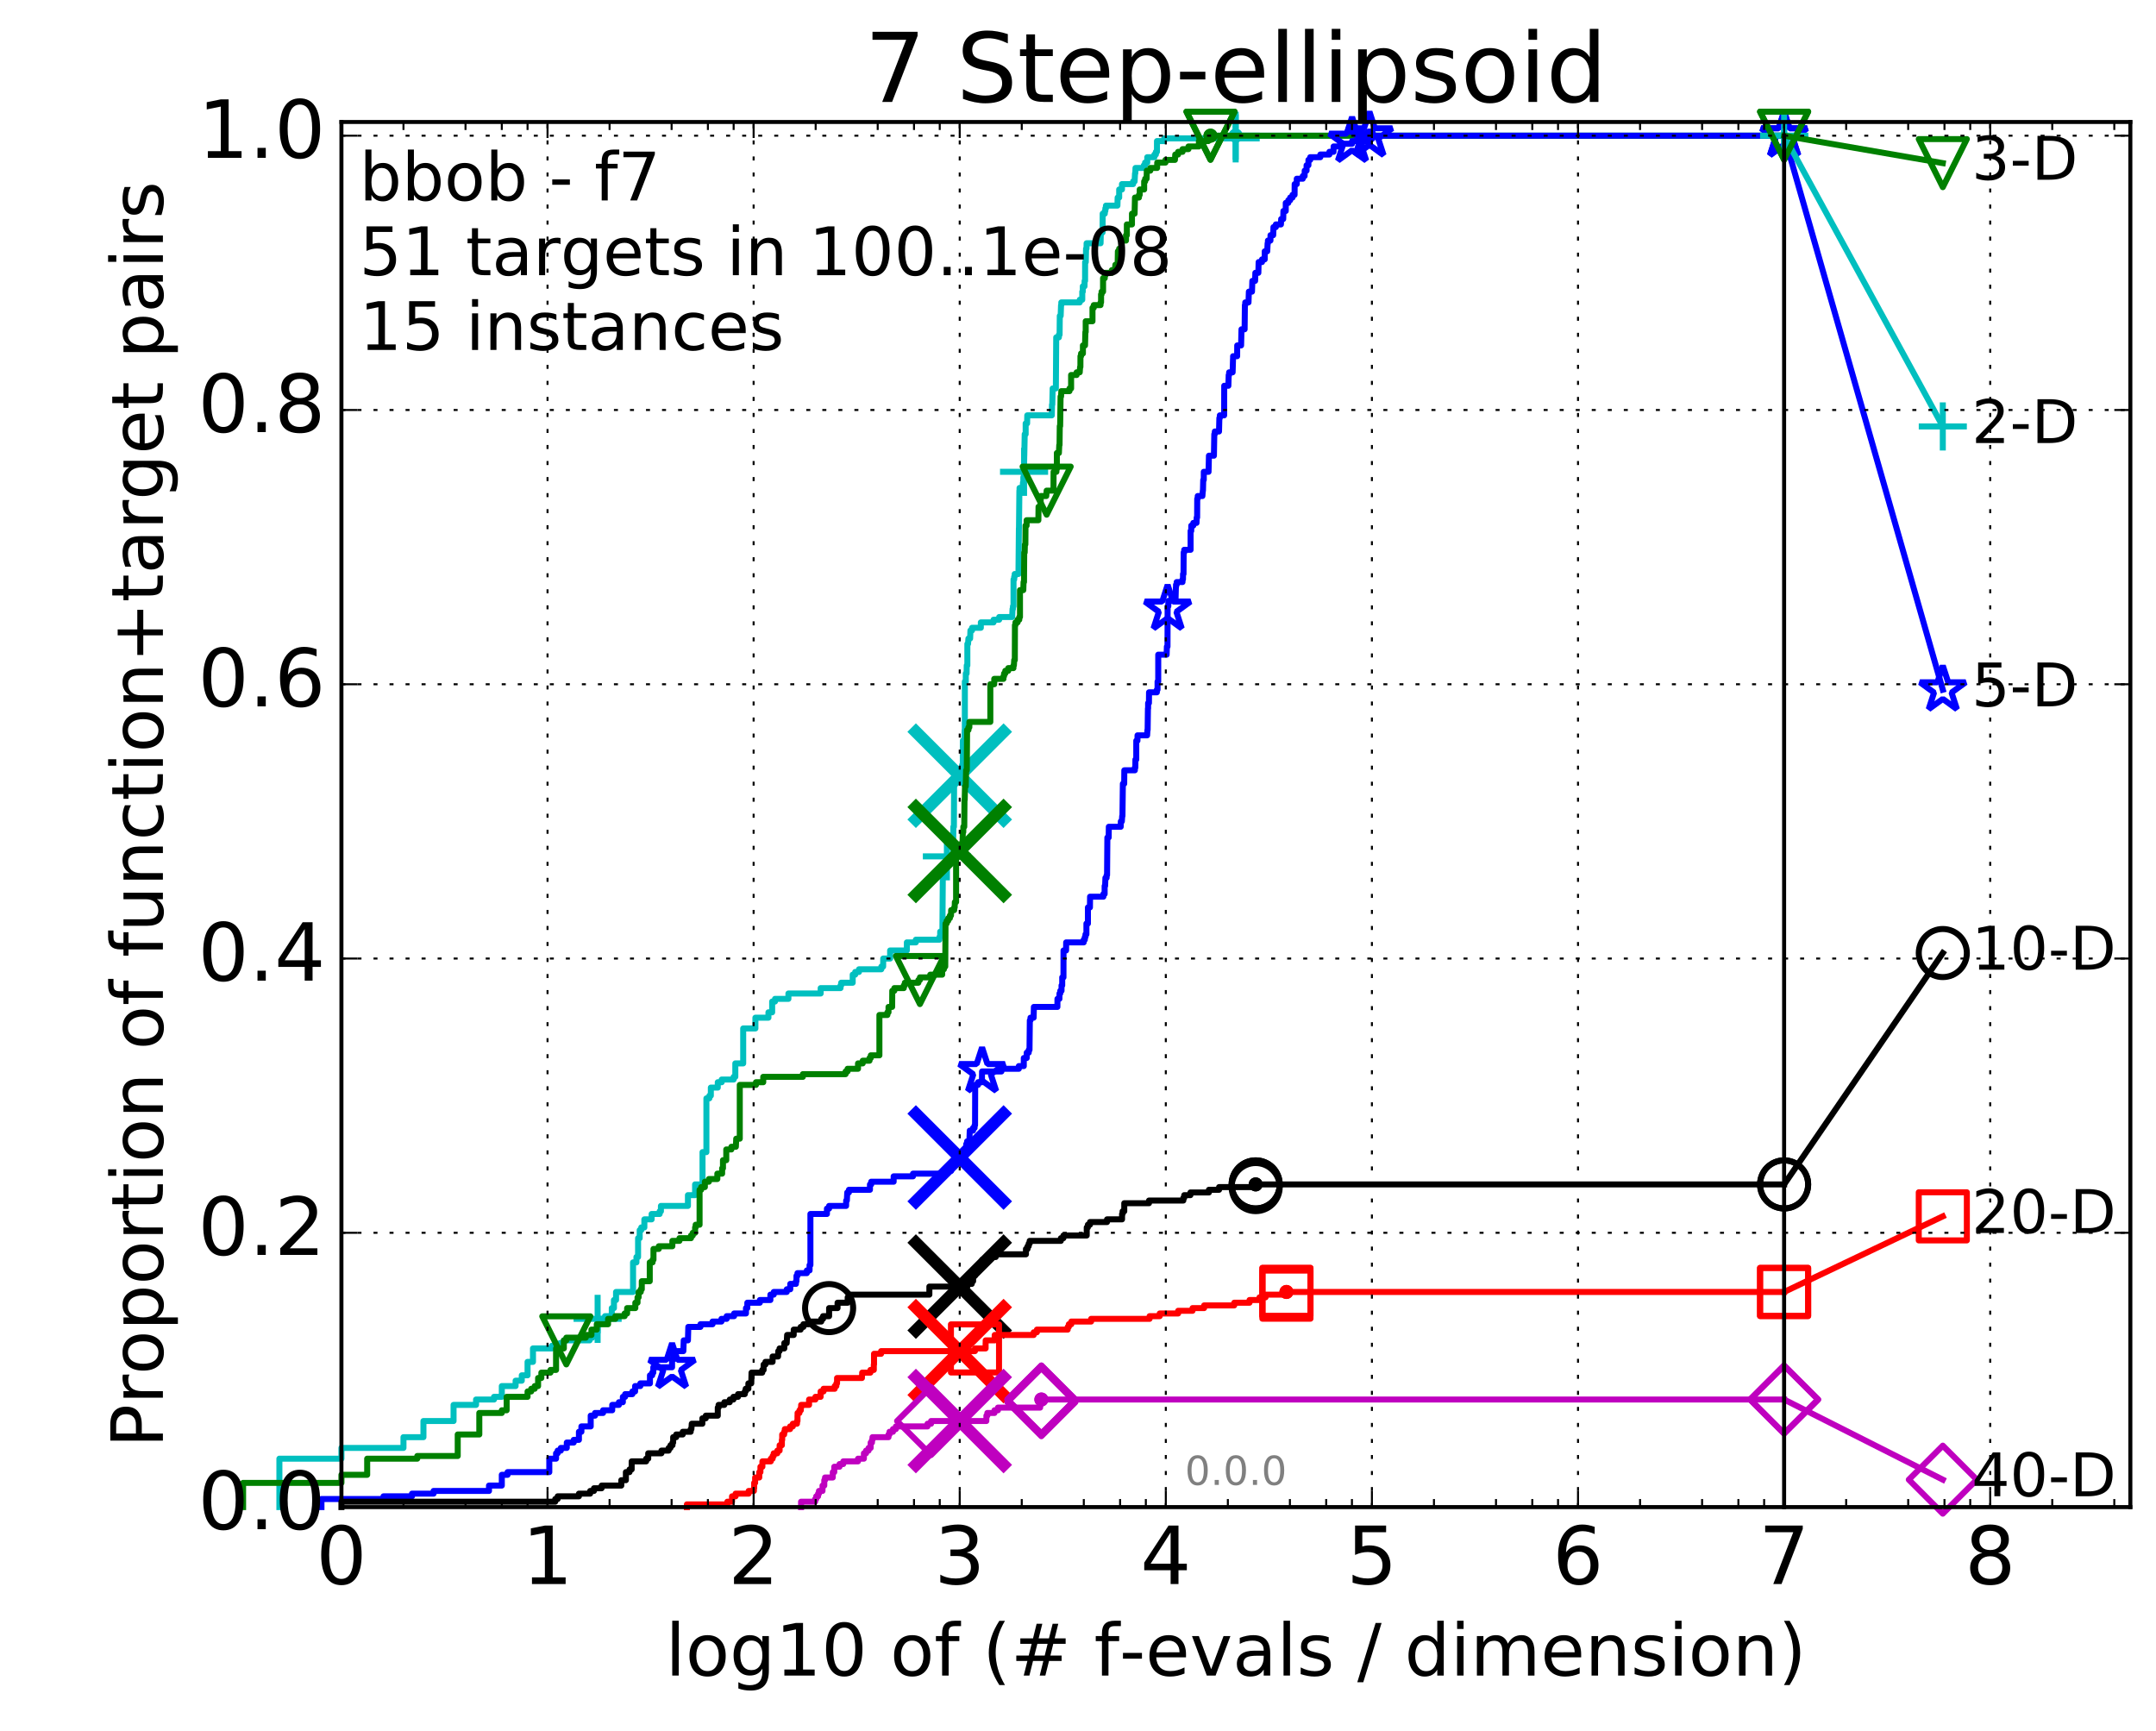 <?xml version="1.0" encoding="utf-8" standalone="no"?>
<!DOCTYPE svg PUBLIC "-//W3C//DTD SVG 1.1//EN"
  "http://www.w3.org/Graphics/SVG/1.1/DTD/svg11.dtd">
<!-- Created with matplotlib (http://matplotlib.org/) -->
<svg height="432pt" version="1.1" viewBox="0 0 538 432" width="538pt" xmlns="http://www.w3.org/2000/svg" xmlns:xlink="http://www.w3.org/1999/xlink">
 <defs>
  <style type="text/css">
*{stroke-linecap:butt;stroke-linejoin:round;stroke-miterlimit:100000;}
  </style>
 </defs>
 <g id="figure_1">
  <g id="patch_1">
   <path d="M 0 432.436 
L 538.8 432.436 
L 538.8 0 
L 0 0 
z
" style="fill:#ffffff;"/>
  </g>
  <g id="axes_1">
   <g id="patch_2">
    <path d="M 85.2 376.036 
L 531.6 376.036 
L 531.6 30.436 
L 85.2 30.436 
z
" style="fill:#ffffff;"/>
   </g>
   <g id="line2d_1">
    <defs>
     <path d="M 0 1.5 
C 0.398 1.5 0.779 1.342 1.061 1.061 
C 1.342 0.779 1.5 0.398 1.5 0 
C 1.5 -0.398 1.342 -0.779 1.061 -1.061 
C 0.779 -1.342 0.398 -1.5 0 -1.5 
C -0.398 -1.5 -0.779 -1.342 -1.061 -1.061 
C -1.342 -0.779 -1.5 -0.398 -1.5 0 
C -1.5 0.398 -1.342 0.779 -1.061 1.061 
C -0.779 1.342 -0.398 1.5 0 1.5 
z
" id="m6df6e6924f" style="stroke:#00bfbf;stroke-width:0.5;"/>
    </defs>
    <g>
     <use style="fill:#00bfbf;stroke:#00bfbf;stroke-width:0.5;" x="308.345" xlink:href="#m6df6e6924f" y="33.858"/>
     <use style="fill:#00bfbf;stroke:#00bfbf;stroke-width:0.5;" x="308.345" xlink:href="#m6df6e6924f" y="33.858"/>
    </g>
   </g>
   <g id="line2d_2">
    <path d="M 69.718 376.036 
L 69.718 363.959 
L 85.2 363.959 
L 85.2 361.276 
L 100.682 361.276 
L 100.682 358.592 
L 105.665 358.592 
L 105.665 354.566 
L 113.181 354.566 
L 113.181 350.541 
L 118.794 350.541 
L 118.794 349.199 
L 123.276 349.199 
L 123.276 348.528 
L 125.219 348.528 
L 125.219 345.844 
L 128.662 345.844 
L 128.662 344.502 
L 130.203 344.502 
L 130.203 343.16 
L 131.645 343.16 
L 131.645 339.806 
L 132.999 339.806 
L 132.999 336.451 
L 137.718 336.451 
L 137.718 335.78 
L 139.75 335.78 
L 139.75 335.109 
L 140.701 335.109 
L 140.701 334.438 
L 147.126 334.438 
L 147.126 333.767 
L 147.813 333.767 
L 147.813 333.096 
L 148.48 333.096 
L 148.48 332.425 
L 149.128 332.425 
L 149.128 329.071 
L 150.964 329.071 
L 150.964 328.4 
L 152.662 328.4 
L 152.662 326.387 
L 153.2 326.387 
L 153.2 324.374 
L 153.725 324.374 
L 153.725 322.361 
L 157.97 322.361 
L 157.97 314.981 
L 158.813 314.981 
L 158.813 313.639 
L 159.223 313.639 
L 159.223 308.942 
L 159.625 308.942 
L 159.625 306.93 
L 160.021 306.93 
L 160.021 306.259 
L 160.791 306.259 
L 160.791 304.246 
L 162.608 304.246 
L 162.608 302.904 
L 164.609 302.904 
L 164.609 302.233 
L 164.926 302.233 
L 164.926 300.891 
L 171.664 300.891 
L 171.664 298.207 
L 173.452 298.207 
L 173.452 295.524 
L 175.305 295.524 
L 175.305 287.472 
L 176.272 287.472 
L 176.272 274.054 
L 177.017 274.054 
L 177.017 273.383 
L 177.38 273.383 
L 177.38 271.37 
L 179.112 271.37 
L 179.112 270.028 
L 180.091 270.028 
L 180.091 269.357 
L 183.073 269.357 
L 183.073 268.686 
L 183.488 268.686 
L 183.488 265.332 
L 185.454 265.332 
L 185.454 256.609 
L 188.499 256.609 
L 188.499 253.926 
L 191.754 253.926 
L 191.754 252.584 
L 192.681 252.584 
L 192.681 249.9 
L 193.396 249.9 
L 193.396 249.229 
L 196.738 249.229 
L 196.738 247.887 
L 204.787 247.887 
L 204.787 246.545 
L 209.74 246.545 
L 209.74 245.874 
L 209.908 245.874 
L 209.908 245.203 
L 212.78 245.203 
L 212.78 243.191 
L 213.399 243.191 
L 213.399 242.52 
L 214.348 242.52 
L 214.348 241.849 
L 219.923 241.849 
L 219.923 241.178 
L 220.374 241.178 
L 220.401 239.165 
L 222.118 239.165 
L 222.118 237.152 
L 226.295 237.152 
L 226.295 235.139 
L 228.537 235.139 
L 228.537 234.468 
L 234.418 234.468 
L 234.418 233.797 
L 234.613 233.797 
L 234.613 232.456 
L 235.162 232.456 
L 235.27 218.366 
L 235.538 218.366 
L 235.631 216.353 
L 235.79 216.353 
L 235.79 215.682 
L 236.285 215.682 
L 236.285 213.669 
L 237.805 213.669 
L 237.901 206.289 
L 238.032 206.289 
L 238.08 195.554 
L 238.175 195.554 
L 238.175 194.883 
L 238.364 194.883 
L 238.364 193.541 
L 239.664 193.541 
L 239.664 192.87 
L 239.939 192.87 
L 239.939 192.199 
L 240.081 192.199 
L 240.092 190.857 
L 240.254 190.857 
L 240.265 184.819 
L 240.618 184.819 
L 240.724 182.135 
L 240.766 182.135 
L 240.766 170.058 
L 240.997 170.058 
L 240.997 168.046 
L 241.205 168.046 
L 241.236 166.033 
L 241.39 166.033 
L 241.39 160.665 
L 241.564 160.665 
L 241.655 159.323 
L 242.077 159.323 
L 242.156 157.311 
L 242.559 157.311 
L 242.559 156.64 
L 244.754 156.64 
L 244.754 155.298 
L 247.93 155.298 
L 247.93 154.627 
L 249.332 154.627 
L 249.332 153.956 
L 252.577 153.956 
L 252.664 151.943 
L 252.769 151.943 
L 252.769 151.272 
L 252.91 151.272 
L 252.91 144.563 
L 253.081 144.563 
L 253.081 143.892 
L 253.202 143.892 
L 253.202 143.221 
L 254.143 143.221 
L 254.252 131.815 
L 254.275 131.815 
L 254.373 122.422 
L 254.413 122.422 
L 254.413 121.751 
L 255.195 121.751 
L 255.267 120.409 
L 255.36 120.409 
L 255.36 119.067 
L 255.481 119.067 
L 255.589 113.7 
L 255.595 113.7 
L 255.703 108.332 
L 255.94 108.332 
L 255.94 105.648 
L 256.3 105.648 
L 256.342 103.636 
L 262.458 103.636 
L 262.514 100.952 
L 262.582 100.952 
L 262.673 96.926 
L 263.477 96.926 
L 263.565 84.178 
L 264.231 84.178 
L 264.231 83.507 
L 264.407 83.507 
L 264.458 78.811 
L 264.676 78.811 
L 264.77 76.127 
L 264.835 76.127 
L 264.835 75.456 
L 269.444 75.456 
L 269.444 74.785 
L 270.063 74.785 
L 270.063 72.772 
L 270.199 72.772 
L 270.199 71.431 
L 270.627 71.431 
L 270.646 70.089 
L 270.765 70.089 
L 270.776 65.392 
L 270.94 65.392 
L 271.011 62.037 
L 271.125 62.037 
L 271.147 60.696 
L 274.632 60.696 
L 274.697 58.012 
L 275.125 58.012 
L 275.159 53.315 
L 275.684 53.315 
L 275.684 52.644 
L 275.827 52.644 
L 275.827 51.973 
L 275.976 51.973 
L 275.976 51.302 
L 278.84 51.302 
L 278.894 49.29 
L 279.277 49.29 
L 279.277 47.277 
L 279.973 47.277 
L 279.973 45.935 
L 282.752 45.935 
L 282.752 45.264 
L 283.127 45.264 
L 283.23 43.251 
L 283.299 43.251 
L 283.349 41.909 
L 285.433 41.909 
L 285.433 41.238 
L 285.738 41.238 
L 285.738 40.567 
L 286.282 40.567 
L 286.282 39.226 
L 288.069 39.226 
L 288.069 38.555 
L 288.439 38.555 
L 288.439 37.884 
L 288.701 37.884 
L 288.707 35.2 
L 290.518 35.2 
L 290.518 34.529 
L 308.345 34.529 
L 308.345 33.858 
L 445.2 33.858 
L 445.2 33.858 
" style="fill:none;stroke:#00bfbf;stroke-linecap:square;stroke-width:1.5;"/>
   </g>
   <g id="line2d_3">
    <defs>
     <path d="M -6 0 
L 6 0 
M 0 6 
L 0 -6 
" id="m88ca066594" style="stroke:#00bfbf;stroke-width:1.5;"/>
    </defs>
    <g>
     <use style="fill:none;stroke:#00bfbf;stroke-width:1.5;" x="149.128" xlink:href="#m88ca066594" y="329.071"/>
     <use style="fill:none;stroke:#00bfbf;stroke-width:1.5;" x="236.285" xlink:href="#m88ca066594" y="213.669"/>
     <use style="fill:none;stroke:#00bfbf;stroke-width:1.5;" x="255.541" xlink:href="#m88ca066594" y="117.725"/>
     <use style="fill:none;stroke:#00bfbf;stroke-width:1.5;" x="308.345" xlink:href="#m88ca066594" y="34.529"/>
     <use style="fill:none;stroke:#00bfbf;stroke-width:1.5;" x="308.345" xlink:href="#m88ca066594" y="33.858"/>
     <use style="fill:none;stroke:#00bfbf;stroke-width:1.5;" x="445.2" xlink:href="#m88ca066594" y="33.858"/>
    </g>
   </g>
   <g id="line2d_4"/>
   <g id="line2d_5">
    <path clip-path="url(#p2c76b7d881)" d="M 239.486 193.541 
" style="fill:none;stroke:#00bfbf;stroke-linecap:square;"/>
    <defs>
     <path d="M -12 12 
L 12 -12 
M -12 -12 
L 12 12 
" id="m1bd4629498" style="stroke:#00bfbf;stroke-width:3.0;"/>
    </defs>
    <g clip-path="url(#p2c76b7d881)">
     <use style="fill:#00bfbf;stroke:#00bfbf;stroke-width:3.0;" x="239.486" xlink:href="#m1bd4629498" y="193.541"/>
    </g>
   </g>
   <g id="line2d_6">
    <defs>
     <path d="M 0 1.5 
C 0.398 1.5 0.779 1.342 1.061 1.061 
C 1.342 0.779 1.5 0.398 1.5 0 
C 1.5 -0.398 1.342 -0.779 1.061 -1.061 
C 0.779 -1.342 0.398 -1.5 0 -1.5 
C -0.398 -1.5 -0.779 -1.342 -1.061 -1.061 
C -1.342 -0.779 -1.5 -0.398 -1.5 0 
C -1.5 0.398 -1.342 0.779 -1.061 1.061 
C -0.779 1.342 -0.398 1.5 0 1.5 
z
" id="mce3f29199a" style="stroke:#008000;stroke-width:0.5;"/>
    </defs>
    <g>
     <use style="fill:#008000;stroke:#008000;stroke-width:0.5;" x="302.059" xlink:href="#mce3f29199a" y="33.858"/>
     <use style="fill:#008000;stroke:#008000;stroke-width:0.5;" x="302.059" xlink:href="#mce3f29199a" y="33.858"/>
    </g>
   </g>
   <g id="line2d_7">
    <path d="M 60.662 376.036 
L 60.662 369.998 
L 85.2 369.998 
L 85.2 367.985 
L 91.625 367.985 
L 91.625 363.959 
L 104.125 363.959 
L 104.125 363.288 
L 114.22 363.288 
L 114.22 357.921 
L 119.606 357.921 
L 119.606 352.553 
L 125.219 352.553 
L 125.219 351.882 
L 126.427 351.882 
L 126.427 348.528 
L 131.645 348.528 
L 131.645 347.186 
L 132.556 347.186 
L 132.556 346.515 
L 133.432 346.515 
L 133.432 345.844 
L 134.275 345.844 
L 134.275 343.831 
L 135.088 343.831 
L 135.088 342.489 
L 137.361 342.489 
L 137.361 341.818 
L 138.757 341.818 
L 138.757 336.451 
L 140.701 336.451 
L 140.701 334.438 
L 141.313 334.438 
L 141.313 333.767 
L 146.176 333.767 
L 146.176 333.096 
L 147.587 333.096 
L 147.587 331.754 
L 148.914 331.754 
L 148.914 330.412 
L 151.735 330.412 
L 151.735 329.071 
L 153.552 329.071 
L 153.552 328.4 
L 155.87 328.4 
L 155.87 327.729 
L 156.49 327.729 
L 156.49 326.387 
L 158.536 326.387 
L 158.536 325.045 
L 159.087 325.045 
L 159.087 323.703 
L 159.358 323.703 
L 159.358 322.361 
L 159.89 322.361 
L 159.89 321.69 
L 160.151 321.69 
L 160.151 319.677 
L 162.137 319.677 
L 162.137 314.981 
L 162.839 314.981 
L 162.839 314.31 
L 163.068 314.31 
L 163.068 311.626 
L 164.395 311.626 
L 164.395 310.955 
L 167.777 310.955 
L 167.777 309.613 
L 169.551 309.613 
L 169.551 308.942 
L 172.426 308.942 
L 172.426 308.272 
L 172.871 308.272 
L 172.871 307.601 
L 173.452 307.601 
L 173.452 306.259 
L 173.594 306.259 
L 173.594 305.588 
L 174.569 305.588 
L 174.569 296.866 
L 174.973 296.866 
L 174.973 296.195 
L 175.891 296.195 
L 175.891 294.853 
L 176.895 294.853 
L 176.895 294.182 
L 179.001 294.182 
L 179.001 292.84 
L 180.197 292.84 
L 180.197 291.498 
L 180.408 291.498 
L 180.408 289.485 
L 181.231 289.485 
L 181.231 286.802 
L 182.508 286.802 
L 182.508 286.131 
L 183.625 286.131 
L 183.715 284.118 
L 184.602 284.118 
L 184.602 270.699 
L 188.645 270.699 
L 188.645 270.028 
L 190.455 270.028 
L 190.455 268.686 
L 200.343 268.686 
L 200.343 268.015 
L 211.001 268.015 
L 211.001 267.344 
L 211.501 267.344 
L 211.501 266.673 
L 214.106 266.673 
L 214.106 265.332 
L 215.281 265.332 
L 215.281 264.661 
L 216.975 264.661 
L 216.975 263.99 
L 217.299 263.99 
L 217.299 263.319 
L 219.444 263.319 
L 219.444 253.255 
L 221.435 253.255 
L 221.435 252.584 
L 221.717 252.584 
L 221.717 251.242 
L 222.622 251.242 
L 222.654 247.216 
L 223.17 247.216 
L 223.17 246.545 
L 225.529 246.545 
L 225.529 245.874 
L 225.792 245.874 
L 225.792 245.203 
L 229.166 245.203 
L 229.166 244.532 
L 229.553 244.532 
L 229.553 243.862 
L 232.128 243.862 
L 232.128 243.191 
L 235.108 243.191 
L 235.108 241.849 
L 235.538 241.849 
L 235.538 241.178 
L 235.873 241.178 
L 235.943 230.443 
L 236.229 230.443 
L 236.229 229.772 
L 236.605 229.772 
L 236.605 229.101 
L 237.033 229.101 
L 237.033 228.43 
L 237.306 228.43 
L 237.347 227.088 
L 238.104 227.088 
L 238.104 226.417 
L 238.23 226.417 
L 238.269 225.075 
L 238.582 225.075 
L 238.582 212.327 
L 239.87 212.327 
L 239.87 211.657 
L 240.008 211.657 
L 240.023 210.315 
L 240.182 210.315 
L 240.261 207.631 
L 240.369 207.631 
L 240.383 206.289 
L 240.618 206.289 
L 240.674 199.58 
L 240.731 199.58 
L 240.808 196.225 
L 240.99 196.225 
L 241.073 192.199 
L 241.246 192.199 
L 241.322 182.135 
L 241.669 182.135 
L 241.669 181.464 
L 241.89 181.464 
L 241.89 180.122 
L 247.123 180.122 
L 247.123 170.729 
L 248.101 170.729 
L 248.101 169.387 
L 250.398 169.387 
L 250.398 168.717 
L 250.548 168.717 
L 250.548 168.046 
L 250.855 168.046 
L 250.855 167.375 
L 251.59 167.375 
L 251.59 166.704 
L 252.885 166.704 
L 252.885 166.033 
L 253.004 166.033 
L 253.081 164.691 
L 253.234 164.691 
L 253.266 155.969 
L 253.398 155.969 
L 253.398 155.298 
L 253.923 155.298 
L 253.923 154.627 
L 254.348 154.627 
L 254.348 153.956 
L 254.52 153.956 
L 254.52 147.246 
L 255.351 147.246 
L 255.413 145.234 
L 255.526 145.234 
L 255.58 137.853 
L 255.696 137.853 
L 255.746 135.841 
L 255.865 135.841 
L 255.904 131.144 
L 256.177 131.144 
L 256.177 129.802 
L 259.111 129.802 
L 259.154 126.447 
L 259.682 126.447 
L 259.688 123.764 
L 261.083 123.764 
L 261.177 122.422 
L 262.883 122.422 
L 262.904 117.725 
L 263.613 117.725 
L 263.613 117.054 
L 263.726 117.054 
L 263.726 113.029 
L 264.236 113.029 
L 264.327 111.016 
L 264.397 111.016 
L 264.451 106.319 
L 264.546 106.319 
L 264.652 98.939 
L 264.775 98.939 
L 264.837 97.597 
L 266.869 97.597 
L 266.869 96.926 
L 267.278 96.926 
L 267.278 93.571 
L 268.655 93.571 
L 268.655 92.901 
L 269.432 92.901 
L 269.525 91.559 
L 269.599 91.559 
L 269.614 88.875 
L 269.763 88.875 
L 269.763 88.204 
L 270.226 88.204 
L 270.226 86.191 
L 270.752 86.191 
L 270.842 82.836 
L 270.922 82.836 
L 270.922 80.153 
L 272.616 80.153 
L 272.616 76.798 
L 272.933 76.798 
L 272.933 76.127 
L 274.623 76.127 
L 274.623 75.456 
L 274.756 75.456 
L 274.756 73.443 
L 274.886 73.443 
L 274.886 72.772 
L 275.255 72.772 
L 275.255 69.418 
L 275.676 69.418 
L 275.676 68.747 
L 275.812 68.747 
L 275.812 68.076 
L 277.442 68.076 
L 277.442 67.405 
L 278.216 67.405 
L 278.325 66.063 
L 278.894 66.063 
L 278.952 62.708 
L 279.28 62.708 
L 279.28 62.037 
L 279.822 62.037 
L 279.822 60.025 
L 280.973 60.025 
L 280.973 58.683 
L 281.189 58.683 
L 281.192 55.999 
L 282.466 55.999 
L 282.466 53.315 
L 283.122 53.315 
L 283.22 49.29 
L 284.212 49.29 
L 284.212 48.619 
L 284.401 48.619 
L 284.401 47.277 
L 285.509 47.277 
L 285.509 45.264 
L 285.762 45.264 
L 285.762 44.593 
L 286.119 44.593 
L 286.168 42.58 
L 287.04 42.58 
L 287.04 41.909 
L 288.743 41.909 
L 288.773 40.567 
L 290.826 40.567 
L 290.826 39.896 
L 293.187 39.896 
L 293.268 38.555 
L 293.979 38.555 
L 293.979 37.884 
L 295.088 37.884 
L 295.088 37.213 
L 296.565 37.213 
L 296.565 36.542 
L 299.167 36.542 
L 299.168 35.2 
L 301.531 35.2 
L 301.531 34.529 
L 302.059 34.529 
L 302.059 33.858 
L 445.2 33.858 
L 445.2 33.858 
" style="fill:none;stroke:#008000;stroke-linecap:square;stroke-width:1.5;"/>
   </g>
   <g id="line2d_8">
    <defs>
     <path d="M -0 6 
L 6 -6 
L -6 -6 
z
" id="m9d5c5d6f86" style="stroke:#008000;stroke-linejoin:miter;stroke-width:1.5;"/>
    </defs>
    <g>
     <use style="fill:none;stroke:#008000;stroke-linejoin:miter;stroke-width:1.5;" x="141.313" xlink:href="#m9d5c5d6f86" y="334.438"/>
     <use style="fill:none;stroke:#008000;stroke-linejoin:miter;stroke-width:1.5;" x="229.553" xlink:href="#m9d5c5d6f86" y="244.532"/>
     <use style="fill:none;stroke:#008000;stroke-linejoin:miter;stroke-width:1.5;" x="261.177" xlink:href="#m9d5c5d6f86" y="122.422"/>
     <use style="fill:none;stroke:#008000;stroke-linejoin:miter;stroke-width:1.5;" x="302.059" xlink:href="#m9d5c5d6f86" y="33.858"/>
     <use style="fill:none;stroke:#008000;stroke-linejoin:miter;stroke-width:1.5;" x="302.059" xlink:href="#m9d5c5d6f86" y="33.858"/>
     <use style="fill:none;stroke:#008000;stroke-linejoin:miter;stroke-width:1.5;" x="445.2" xlink:href="#m9d5c5d6f86" y="33.858"/>
    </g>
   </g>
   <g id="line2d_9"/>
   <g id="line2d_10">
    <path clip-path="url(#p2c76b7d881)" d="M 239.486 212.327 
" style="fill:none;stroke:#008000;stroke-linecap:square;"/>
    <defs>
     <path d="M -12 12 
L 12 -12 
M -12 -12 
L 12 12 
" id="m868bc79b1d" style="stroke:#008000;stroke-width:3.0;"/>
    </defs>
    <g clip-path="url(#p2c76b7d881)">
     <use style="fill:#008000;stroke:#008000;stroke-width:3.0;" x="239.486" xlink:href="#m868bc79b1d" y="212.327"/>
    </g>
   </g>
   <g id="line2d_11">
    <defs>
     <path d="M 0 1.5 
C 0.398 1.5 0.779 1.342 1.061 1.061 
C 1.342 0.779 1.5 0.398 1.5 0 
C 1.5 -0.398 1.342 -0.779 1.061 -1.061 
C 0.779 -1.342 0.398 -1.5 0 -1.5 
C -0.398 -1.5 -0.779 -1.342 -1.061 -1.061 
C -1.342 -0.779 -1.5 -0.398 -1.5 0 
C -1.5 0.398 -1.342 0.779 -1.061 1.061 
C -0.779 1.342 -0.398 1.5 0 1.5 
z
" id="m8a93888266" style="stroke:#0000ff;stroke-width:0.5;"/>
    </defs>
    <g>
     <use style="fill:#0000ff;stroke:#0000ff;stroke-width:0.5;" x="341.728" xlink:href="#m8a93888266" y="33.858"/>
     <use style="fill:#0000ff;stroke:#0000ff;stroke-width:0.5;" x="341.728" xlink:href="#m8a93888266" y="33.858"/>
    </g>
   </g>
   <g id="line2d_12">
    <path d="M 80.216 376.036 
L 80.216 374.023 
L 95.698 374.023 
L 95.698 373.352 
L 102.81 373.352 
L 102.81 372.682 
L 108.197 372.682 
L 108.197 372.011 
L 122.023 372.011 
L 122.023 370.669 
L 125.219 370.669 
L 125.219 367.985 
L 126.661 367.985 
L 126.661 367.314 
L 137.071 367.314 
L 137.071 363.959 
L 138.757 363.959 
L 138.757 362.617 
L 139.16 362.617 
L 139.16 361.947 
L 139.944 361.947 
L 139.944 361.276 
L 141.433 361.276 
L 141.433 359.934 
L 143.165 359.934 
L 143.165 359.263 
L 144.461 359.263 
L 144.461 357.25 
L 145.081 357.25 
L 145.081 355.908 
L 147.404 355.908 
L 147.404 353.224 
L 148.48 353.224 
L 148.48 352.553 
L 150.489 352.553 
L 150.489 351.882 
L 152.77 351.882 
L 152.77 350.541 
L 154.441 350.541 
L 154.441 349.87 
L 155.425 349.87 
L 155.425 348.528 
L 155.995 348.528 
L 155.995 347.857 
L 157.798 347.857 
L 157.798 347.186 
L 158.48 347.186 
L 158.48 345.844 
L 159.784 345.844 
L 159.784 345.173 
L 162.185 345.173 
L 162.185 343.16 
L 162.747 343.16 
L 162.747 342.489 
L 163.023 342.489 
L 163.023 341.147 
L 167.703 341.147 
L 167.703 339.135 
L 168.143 339.135 
L 168.143 337.122 
L 170.518 337.122 
L 170.616 334.438 
L 171.664 334.438 
L 171.757 331.083 
L 174.785 331.083 
L 174.785 330.412 
L 177.808 330.412 
L 177.808 329.742 
L 180.027 329.742 
L 180.027 329.071 
L 181.332 329.071 
L 181.332 328.4 
L 183.185 328.4 
L 183.185 327.729 
L 186.146 327.729 
L 186.146 326.387 
L 186.484 326.387 
L 186.484 325.045 
L 189.61 325.045 
L 189.61 324.374 
L 192.241 324.374 
L 192.241 323.032 
L 193.077 323.032 
L 193.077 322.361 
L 196.325 322.361 
L 196.325 321.69 
L 197.202 321.69 
L 197.202 320.348 
L 198.611 320.348 
L 198.611 319.677 
L 198.749 319.677 
L 198.749 318.336 
L 198.997 318.336 
L 198.997 317.665 
L 201.334 317.665 
L 201.334 316.994 
L 202.014 316.994 
L 202.014 315.652 
L 202.228 315.652 
L 202.228 302.904 
L 206.347 302.904 
L 206.347 301.562 
L 206.892 301.562 
L 206.892 300.891 
L 211.133 300.891 
L 211.149 299.549 
L 211.323 299.549 
L 211.418 297.537 
L 211.838 297.537 
L 211.838 296.866 
L 217.085 296.866 
L 217.085 295.524 
L 217.399 295.524 
L 217.399 294.853 
L 222.999 294.853 
L 222.999 293.511 
L 227.829 293.511 
L 227.829 292.84 
L 236.442 292.84 
L 236.442 292.169 
L 237.33 292.169 
L 237.33 291.498 
L 237.536 291.498 
L 237.536 290.827 
L 238.047 290.827 
L 238.047 290.156 
L 239.378 290.156 
L 239.387 288.814 
L 239.941 288.814 
L 239.941 288.143 
L 240.486 288.143 
L 240.537 286.802 
L 241.109 286.802 
L 241.109 285.46 
L 241.32 285.46 
L 241.32 284.789 
L 241.893 284.789 
L 241.989 282.105 
L 242.808 282.105 
L 242.808 281.434 
L 243.194 281.434 
L 243.194 280.763 
L 243.311 280.763 
L 243.345 270.699 
L 244.051 270.699 
L 244.051 270.028 
L 245.02 270.028 
L 245.059 267.344 
L 249.891 267.344 
L 249.891 266.673 
L 254.236 266.673 
L 254.236 266.002 
L 255.473 266.002 
L 255.473 263.99 
L 256.203 263.99 
L 256.203 262.648 
L 256.701 262.648 
L 256.701 261.977 
L 256.898 261.977 
L 256.98 254.597 
L 257.143 254.597 
L 257.143 253.926 
L 257.927 253.926 
L 257.992 251.242 
L 263.859 251.242 
L 263.874 249.229 
L 264.362 249.229 
L 264.379 247.887 
L 264.578 247.887 
L 264.578 247.216 
L 264.889 247.216 
L 264.889 245.874 
L 265.061 245.874 
L 265.061 243.862 
L 265.373 243.862 
L 265.385 237.152 
L 266.025 237.152 
L 266.048 235.139 
L 270.422 235.139 
L 270.422 234.468 
L 270.703 234.468 
L 270.703 233.797 
L 270.866 233.797 
L 270.866 233.127 
L 271.101 233.127 
L 271.101 230.443 
L 271.478 230.443 
L 271.478 226.417 
L 271.978 226.417 
L 272.012 223.733 
L 275.334 223.733 
L 275.334 223.062 
L 275.647 223.062 
L 275.647 221.05 
L 275.767 221.05 
L 275.839 219.037 
L 276.138 219.037 
L 276.138 218.366 
L 276.252 218.366 
L 276.328 208.973 
L 276.655 208.973 
L 276.692 206.289 
L 279.659 206.289 
L 279.684 204.947 
L 279.942 204.947 
L 280.03 203.605 
L 280.094 203.605 
L 280.196 195.554 
L 280.528 195.554 
L 280.559 192.199 
L 283.187 192.199 
L 283.187 191.528 
L 283.308 191.528 
L 283.323 189.516 
L 283.536 189.516 
L 283.542 184.819 
L 283.834 184.819 
L 283.855 183.477 
L 286.246 183.477 
L 286.325 182.135 
L 286.376 182.135 
L 286.451 176.768 
L 286.494 176.768 
L 286.494 175.426 
L 286.702 175.426 
L 286.726 172.742 
L 288.68 172.742 
L 288.68 172.071 
L 288.853 172.071 
L 288.853 170.058 
L 289.02 170.058 
L 289.024 163.349 
L 291.118 163.349 
L 291.178 161.336 
L 291.332 161.336 
L 291.367 151.272 
L 291.538 151.272 
L 291.541 149.93 
L 293.331 149.93 
L 293.423 146.576 
L 293.455 146.576 
L 293.455 145.905 
L 293.624 145.905 
L 293.624 145.234 
L 295.076 145.234 
L 295.076 144.563 
L 295.197 144.563 
L 295.206 143.221 
L 295.331 143.221 
L 295.364 137.853 
L 295.508 137.853 
L 295.508 137.182 
L 297.096 137.182 
L 297.096 132.486 
L 297.256 132.486 
L 297.267 131.144 
L 297.771 131.144 
L 297.771 130.473 
L 298.575 130.473 
L 298.618 129.131 
L 298.725 129.131 
L 298.753 124.435 
L 298.877 124.435 
L 298.877 123.764 
L 300.042 123.764 
L 300.146 122.422 
L 300.182 122.422 
L 300.249 119.738 
L 300.385 119.738 
L 300.39 117.725 
L 301.577 117.725 
L 301.674 113.7 
L 302.915 113.7 
L 303.012 108.332 
L 303.144 108.332 
L 303.144 107.661 
L 304.189 107.661 
L 304.275 104.306 
L 304.392 104.306 
L 304.392 103.636 
L 305.469 103.636 
L 305.489 96.255 
L 306.523 96.255 
L 306.605 93.571 
L 306.711 93.571 
L 306.711 92.901 
L 307.583 92.901 
L 307.685 89.546 
L 307.702 89.546 
L 307.702 88.875 
L 308.713 88.875 
L 308.731 86.191 
L 309.698 86.191 
L 309.797 82.166 
L 310.578 82.166 
L 310.643 76.127 
L 310.736 76.127 
L 310.736 75.456 
L 311.548 75.456 
L 311.637 72.772 
L 312.417 72.772 
L 312.504 70.089 
L 313.197 70.089 
L 313.254 68.076 
L 314.005 68.076 
L 314.074 65.392 
L 314.917 65.392 
L 314.917 64.721 
L 315.592 64.721 
L 315.592 62.708 
L 316.219 62.708 
L 316.318 60.696 
L 316.392 60.696 
L 316.392 60.025 
L 317.023 60.025 
L 317.036 58.683 
L 317.708 58.683 
L 317.772 56.67 
L 318.371 56.67 
L 318.371 55.999 
L 319.641 55.999 
L 319.699 54.657 
L 320.208 54.657 
L 320.259 52.644 
L 320.841 52.644 
L 320.842 50.631 
L 321.477 50.631 
L 321.477 49.961 
L 321.943 49.961 
L 321.943 49.29 
L 322.531 49.29 
L 322.531 48.619 
L 323.043 48.619 
L 323.067 45.935 
L 323.59 45.935 
L 323.59 44.593 
L 325.09 44.593 
L 325.09 43.922 
L 325.547 43.922 
L 325.569 42.58 
L 326.036 42.58 
L 326.037 41.238 
L 326.496 41.238 
L 326.503 39.896 
L 326.945 39.896 
L 326.945 39.226 
L 329.468 39.226 
L 329.468 38.555 
L 331.734 38.555 
L 331.734 37.884 
L 332.762 37.884 
L 332.786 36.542 
L 334.437 36.542 
L 334.437 35.871 
L 337.392 35.871 
L 337.392 35.2 
L 341.71 35.2 
L 341.728 33.858 
L 445.2 33.858 
L 445.2 33.858 
" style="fill:none;stroke:#0000ff;stroke-linecap:square;stroke-width:1.5;"/>
   </g>
   <g id="line2d_13">
    <defs>
     <path d="M 0 -6 
L -1.347 -1.854 
L -5.706 -1.854 
L -2.18 0.708 
L -3.527 4.854 
L -0 2.292 
L 3.527 4.854 
L 2.18 0.708 
L 5.706 -1.854 
L 1.347 -1.854 
z
" id="mca69c15ea5" style="stroke:#0000ff;stroke-linejoin:bevel;stroke-width:1.5;"/>
    </defs>
    <g>
     <use style="fill:none;stroke:#0000ff;stroke-linejoin:bevel;stroke-width:1.5;" x="167.703" xlink:href="#mca69c15ea5" y="341.147"/>
     <use style="fill:none;stroke:#0000ff;stroke-linejoin:bevel;stroke-width:1.5;" x="245.059" xlink:href="#mca69c15ea5" y="267.344"/>
     <use style="fill:none;stroke:#0000ff;stroke-linejoin:bevel;stroke-width:1.5;" x="291.367" xlink:href="#mca69c15ea5" y="151.943"/>
     <use style="fill:none;stroke:#0000ff;stroke-linejoin:bevel;stroke-width:1.5;" x="337.392" xlink:href="#mca69c15ea5" y="35.2"/>
     <use style="fill:none;stroke:#0000ff;stroke-linejoin:bevel;stroke-width:1.5;" x="341.728" xlink:href="#mca69c15ea5" y="33.858"/>
     <use style="fill:none;stroke:#0000ff;stroke-linejoin:bevel;stroke-width:1.5;" x="445.2" xlink:href="#mca69c15ea5" y="33.858"/>
    </g>
   </g>
   <g id="line2d_14"/>
   <g id="line2d_15">
    <path clip-path="url(#p2c76b7d881)" d="M 239.486 288.814 
" style="fill:none;stroke:#0000ff;stroke-linecap:square;"/>
    <defs>
     <path d="M -12 12 
L 12 -12 
M -12 -12 
L 12 12 
" id="ma24620f046" style="stroke:#0000ff;stroke-width:3.0;"/>
    </defs>
    <g clip-path="url(#p2c76b7d881)">
     <use style="fill:#0000ff;stroke:#0000ff;stroke-width:3.0;" x="239.486" xlink:href="#ma24620f046" y="288.814"/>
    </g>
   </g>
   <g id="line2d_16">
    <defs>
     <path d="M 0 1.5 
C 0.398 1.5 0.779 1.342 1.061 1.061 
C 1.342 0.779 1.5 0.398 1.5 0 
C 1.5 -0.398 1.342 -0.779 1.061 -1.061 
C 0.779 -1.342 0.398 -1.5 0 -1.5 
C -0.398 -1.5 -0.779 -1.342 -1.061 -1.061 
C -1.342 -0.779 -1.5 -0.398 -1.5 0 
C -1.5 0.398 -1.342 0.779 -1.061 1.061 
C -0.779 1.342 -0.398 1.5 0 1.5 
z
" id="maba6d0ef8a" style="stroke:#000000;stroke-width:0.5;"/>
    </defs>
    <g>
     <use style="stroke:#000000;stroke-width:0.5;" x="313.334" xlink:href="#maba6d0ef8a" y="295.524"/>
     <use style="stroke:#000000;stroke-width:0.5;" x="313.334" xlink:href="#maba6d0ef8a" y="295.524"/>
    </g>
   </g>
   <g id="line2d_17">
    <path d="M 85.2 376.036 
L 85.2 374.694 
L 138.553 374.694 
L 138.553 374.023 
L 139.16 374.023 
L 139.16 373.352 
L 144.461 373.352 
L 144.461 372.682 
L 147.265 372.682 
L 147.265 372.011 
L 148.216 372.011 
L 148.216 371.34 
L 150.126 371.34 
L 150.126 370.669 
L 155.037 370.669 
L 155.037 369.327 
L 156.182 369.327 
L 156.182 367.314 
L 157.094 367.314 
L 157.094 366.643 
L 157.624 366.643 
L 157.624 364.63 
L 161.241 364.63 
L 161.241 363.959 
L 161.754 363.959 
L 161.754 362.617 
L 165.052 362.617 
L 165.052 361.947 
L 166.854 361.947 
L 166.854 361.276 
L 167.311 361.276 
L 167.311 360.605 
L 167.814 360.605 
L 167.814 359.934 
L 167.979 359.934 
L 167.979 358.592 
L 168.735 358.592 
L 168.735 357.921 
L 170.371 357.921 
L 170.371 357.25 
L 172.351 357.25 
L 172.351 356.579 
L 172.531 356.579 
L 172.62 355.237 
L 175.266 355.237 
L 175.266 353.895 
L 176.12 353.895 
L 176.12 353.224 
L 179.112 353.224 
L 179.112 351.212 
L 179.312 351.212 
L 179.312 350.541 
L 180.751 350.541 
L 180.751 349.87 
L 182.103 349.87 
L 182.103 349.199 
L 183.017 349.199 
L 183.017 348.528 
L 184.163 348.528 
L 184.163 347.857 
L 185.852 347.857 
L 185.852 347.186 
L 186.073 347.186 
L 186.073 346.515 
L 186.746 346.515 
L 186.746 345.173 
L 187.469 345.173 
L 187.537 342.489 
L 190.206 342.489 
L 190.206 341.818 
L 190.548 341.818 
L 190.548 340.477 
L 191.003 340.477 
L 191.003 339.806 
L 192.79 339.806 
L 192.79 338.464 
L 194.156 338.464 
L 194.207 337.122 
L 194.527 337.122 
L 194.527 336.451 
L 195.715 336.451 
L 195.715 335.109 
L 196.31 335.109 
L 196.418 333.096 
L 198.061 333.096 
L 198.061 331.754 
L 199.79 331.754 
L 199.79 331.083 
L 200.48 331.083 
L 200.48 330.412 
L 201.809 330.412 
L 201.809 329.742 
L 204.935 329.742 
L 204.935 329.071 
L 205.381 329.071 
L 205.381 328.4 
L 206.892 328.4 
L 206.892 326.387 
L 209 326.387 
L 209 325.045 
L 211.527 325.045 
L 211.527 323.703 
L 211.861 323.703 
L 211.861 323.032 
L 231.912 323.032 
L 231.912 321.019 
L 241.386 321.019 
L 241.386 320.348 
L 242.489 320.348 
L 242.489 319.677 
L 242.826 319.677 
L 242.826 318.336 
L 243.279 318.336 
L 243.279 316.994 
L 243.876 316.994 
L 243.876 316.323 
L 244.963 316.323 
L 244.963 314.981 
L 245.104 314.981 
L 245.104 314.31 
L 246.734 314.31 
L 246.734 313.639 
L 248.472 313.639 
L 248.472 312.968 
L 256.012 312.968 
L 256.012 311.626 
L 256.412 311.626 
L 256.412 310.955 
L 256.7 310.955 
L 256.7 310.284 
L 256.944 310.284 
L 256.944 309.613 
L 264.725 309.613 
L 264.725 308.942 
L 265.361 308.942 
L 265.361 308.272 
L 271.171 308.272 
L 271.183 306.259 
L 271.459 306.259 
L 271.459 305.588 
L 271.991 305.588 
L 271.991 304.917 
L 276.245 304.917 
L 276.245 304.246 
L 279.989 304.246 
L 279.997 302.904 
L 280.126 302.904 
L 280.126 302.233 
L 280.545 302.233 
L 280.545 300.22 
L 286.715 300.22 
L 286.715 299.549 
L 295.285 299.549 
L 295.285 298.878 
L 295.513 298.878 
L 295.513 298.207 
L 297.05 298.207 
L 297.05 297.537 
L 301.669 297.537 
L 301.669 296.866 
L 304.205 296.866 
L 304.205 296.195 
L 313.334 296.195 
L 313.334 295.524 
L 445.2 295.524 
L 445.2 295.524 
" style="fill:none;stroke:#000000;stroke-linecap:square;stroke-width:1.5;"/>
   </g>
   <g id="line2d_18">
    <defs>
     <path d="M 0 6 
C 1.591 6 3.117 5.368 4.243 4.243 
C 5.368 3.117 6 1.591 6 0 
C 6 -1.591 5.368 -3.117 4.243 -4.243 
C 3.117 -5.368 1.591 -6 0 -6 
C -1.591 -6 -3.117 -5.368 -4.243 -4.243 
C -5.368 -3.117 -6 -1.591 -6 0 
C -6 1.591 -5.368 3.117 -4.243 4.243 
C -3.117 5.368 -1.591 6 0 6 
z
" id="m81cde41886" style="stroke:#000000;stroke-width:1.5;"/>
    </defs>
    <g>
     <use style="fill:none;stroke:#000000;stroke-width:1.5;" x="206.892" xlink:href="#m81cde41886" y="326.387"/>
     <use style="fill:none;stroke:#000000;stroke-width:1.5;" x="313.334" xlink:href="#m81cde41886" y="296.195"/>
     <use style="fill:none;stroke:#000000;stroke-width:1.5;" x="313.334" xlink:href="#m81cde41886" y="295.524"/>
     <use style="fill:none;stroke:#000000;stroke-width:1.5;" x="313.334" xlink:href="#m81cde41886" y="295.524"/>
     <use style="fill:none;stroke:#000000;stroke-width:1.5;" x="445.2" xlink:href="#m81cde41886" y="295.524"/>
    </g>
   </g>
   <g id="line2d_19"/>
   <g id="line2d_20">
    <path clip-path="url(#p2c76b7d881)" d="M 239.486 321.019 
" style="fill:none;stroke:#000000;stroke-linecap:square;"/>
    <defs>
     <path d="M -12 12 
L 12 -12 
M -12 -12 
L 12 12 
" id="m10e42a7815" style="stroke:#000000;stroke-width:3.0;"/>
    </defs>
    <g clip-path="url(#p2c76b7d881)">
     <use style="stroke:#000000;stroke-width:3.0;" x="239.486" xlink:href="#m10e42a7815" y="321.019"/>
    </g>
   </g>
   <g id="line2d_21">
    <defs>
     <path d="M 0 1.5 
C 0.398 1.5 0.779 1.342 1.061 1.061 
C 1.342 0.779 1.5 0.398 1.5 0 
C 1.5 -0.398 1.342 -0.779 1.061 -1.061 
C 0.779 -1.342 0.398 -1.5 0 -1.5 
C -0.398 -1.5 -0.779 -1.342 -1.061 -1.061 
C -1.342 -0.779 -1.5 -0.398 -1.5 0 
C -1.5 0.398 -1.342 0.779 -1.061 1.061 
C -0.779 1.342 -0.398 1.5 0 1.5 
z
" id="mc55fdb7ab8" style="stroke:#ff0000;stroke-width:0.5;"/>
    </defs>
    <g>
     <use style="fill:#ff0000;stroke:#ff0000;stroke-width:0.5;" x="321.011" xlink:href="#mc55fdb7ab8" y="322.361"/>
     <use style="fill:#ff0000;stroke:#ff0000;stroke-width:0.5;" x="321.011" xlink:href="#mc55fdb7ab8" y="322.361"/>
    </g>
   </g>
   <g id="line2d_22">
    <path d="M 171.406 376.036 
L 171.406 375.365 
L 181.497 375.365 
L 181.497 374.694 
L 182.665 374.694 
L 182.665 373.352 
L 183.557 373.352 
L 183.557 372.682 
L 186.817 372.682 
L 186.817 372.011 
L 188.124 372.011 
L 188.124 371.34 
L 188.191 371.34 
L 188.191 369.998 
L 188.434 369.998 
L 188.434 368.656 
L 189.464 368.656 
L 189.464 367.314 
L 189.755 367.314 
L 189.755 365.972 
L 190.247 365.972 
L 190.247 364.63 
L 192.342 364.63 
L 192.342 363.959 
L 192.799 363.959 
L 192.799 363.288 
L 193.068 363.288 
L 193.068 362.617 
L 193.969 362.617 
L 193.969 361.947 
L 194.544 361.947 
L 194.544 360.605 
L 195.105 360.605 
L 195.105 359.263 
L 195.186 359.263 
L 195.186 357.921 
L 195.676 357.921 
L 195.676 357.25 
L 195.834 357.25 
L 195.834 356.579 
L 197.158 356.579 
L 197.158 355.908 
L 197.838 355.908 
L 197.838 355.237 
L 198.874 355.237 
L 198.874 354.566 
L 199.004 354.566 
L 199.004 353.224 
L 199.024 353.224 
L 199.024 352.553 
L 199.491 352.553 
L 199.491 351.882 
L 199.843 351.882 
L 199.843 351.212 
L 199.915 351.212 
L 199.915 350.541 
L 201.894 350.541 
L 201.894 349.199 
L 203.472 349.199 
L 203.472 348.528 
L 204.772 348.528 
L 204.772 347.186 
L 205.504 347.186 
L 205.504 346.515 
L 208.289 346.515 
L 208.289 345.844 
L 208.696 345.844 
L 208.696 345.173 
L 208.877 345.173 
L 208.877 343.831 
L 215.086 343.831 
L 215.086 343.16 
L 215.143 343.16 
L 215.143 342.489 
L 217.2 342.489 
L 217.2 341.818 
L 218.047 341.818 
L 218.047 340.477 
L 218.1 340.477 
L 218.1 337.793 
L 219.867 337.793 
L 219.867 337.122 
L 243.292 337.122 
L 243.292 336.451 
L 245.946 336.451 
L 245.946 335.109 
L 245.962 335.109 
L 245.962 334.438 
L 248.213 334.438 
L 248.213 333.096 
L 257.949 333.096 
L 257.949 332.425 
L 258.746 332.425 
L 258.746 331.754 
L 266.428 331.754 
L 266.428 331.083 
L 266.713 331.083 
L 266.713 330.412 
L 267.326 330.412 
L 267.326 329.742 
L 272.276 329.742 
L 272.276 329.071 
L 286.863 329.071 
L 286.863 328.4 
L 289.392 328.4 
L 289.392 327.729 
L 293.993 327.729 
L 293.993 327.058 
L 297.581 327.058 
L 297.581 326.387 
L 300.473 326.387 
L 300.473 325.716 
L 307.988 325.716 
L 307.988 325.045 
L 311.803 325.045 
L 311.803 324.374 
L 314.289 324.374 
L 314.289 323.703 
L 315.805 323.703 
L 315.805 323.032 
L 321.011 323.032 
L 321.011 322.361 
L 445.2 322.361 
" style="fill:none;stroke:#ff0000;stroke-linecap:square;stroke-width:1.5;"/>
   </g>
   <g id="line2d_23">
    <defs>
     <path d="M -6 6 
L 6 6 
L 6 -6 
L -6 -6 
z
" id="mdd59567272" style="stroke:#ff0000;stroke-linejoin:miter;stroke-width:1.5;"/>
    </defs>
    <g>
     <use style="fill:none;stroke:#ff0000;stroke-linejoin:miter;stroke-width:1.5;" x="243.292" xlink:href="#mdd59567272" y="336.451"/>
     <use style="fill:none;stroke:#ff0000;stroke-linejoin:miter;stroke-width:1.5;" x="321.011" xlink:href="#mdd59567272" y="323.032"/>
     <use style="fill:none;stroke:#ff0000;stroke-linejoin:miter;stroke-width:1.5;" x="321.011" xlink:href="#mdd59567272" y="322.361"/>
     <use style="fill:none;stroke:#ff0000;stroke-linejoin:miter;stroke-width:1.5;" x="321.011" xlink:href="#mdd59567272" y="322.361"/>
     <use style="fill:none;stroke:#ff0000;stroke-linejoin:miter;stroke-width:1.5;" x="445.2" xlink:href="#mdd59567272" y="322.361"/>
    </g>
   </g>
   <g id="line2d_24"/>
   <g id="line2d_25">
    <path clip-path="url(#p2c76b7d881)" d="M 239.486 337.122 
" style="fill:none;stroke:#ff0000;stroke-linecap:square;"/>
    <defs>
     <path d="M -12 12 
L 12 -12 
M -12 -12 
L 12 12 
" id="mdd6a4a5815" style="stroke:#ff0000;stroke-width:3.0;"/>
    </defs>
    <g clip-path="url(#p2c76b7d881)">
     <use style="fill:#ff0000;stroke:#ff0000;stroke-width:3.0;" x="239.486" xlink:href="#mdd6a4a5815" y="337.122"/>
    </g>
   </g>
   <g id="line2d_26">
    <defs>
     <path d="M 0 1.5 
C 0.398 1.5 0.779 1.342 1.061 1.061 
C 1.342 0.779 1.5 0.398 1.5 0 
C 1.5 -0.398 1.342 -0.779 1.061 -1.061 
C 0.779 -1.342 0.398 -1.5 0 -1.5 
C -0.398 -1.5 -0.779 -1.342 -1.061 -1.061 
C -1.342 -0.779 -1.5 -0.398 -1.5 0 
C -1.5 0.398 -1.342 0.779 -1.061 1.061 
C -0.779 1.342 -0.398 1.5 0 1.5 
z
" id="m1389a97ae1" style="stroke:#bf00bf;stroke-width:0.5;"/>
    </defs>
    <g>
     <use style="fill:#bf00bf;stroke:#bf00bf;stroke-width:0.5;" x="259.861" xlink:href="#m1389a97ae1" y="349.199"/>
     <use style="fill:#bf00bf;stroke:#bf00bf;stroke-width:0.5;" x="259.861" xlink:href="#m1389a97ae1" y="349.199"/>
    </g>
   </g>
   <g id="line2d_27">
    <path d="M 199.896 376.036 
L 199.896 374.694 
L 203.407 374.694 
L 203.407 374.023 
L 203.675 374.023 
L 203.675 373.352 
L 204.142 373.352 
L 204.142 372.682 
L 204.358 372.682 
L 204.358 372.011 
L 205.245 372.011 
L 205.245 370.669 
L 205.688 370.669 
L 205.688 369.327 
L 205.875 369.327 
L 205.875 368.656 
L 207.808 368.656 
L 207.808 367.314 
L 208.181 367.314 
L 208.181 365.972 
L 209.491 365.972 
L 209.491 365.301 
L 210.425 365.301 
L 210.425 364.63 
L 214.104 364.63 
L 214.104 363.959 
L 215.574 363.959 
L 215.574 362.617 
L 216.111 362.617 
L 216.111 361.947 
L 216.747 361.947 
L 216.747 361.276 
L 217.262 361.276 
L 217.262 359.934 
L 217.589 359.934 
L 217.589 359.263 
L 217.72 359.263 
L 217.72 358.592 
L 221.715 358.592 
L 221.715 357.921 
L 221.961 357.921 
L 221.961 357.25 
L 222.831 357.25 
L 222.831 356.579 
L 223.551 356.579 
L 223.551 355.908 
L 231.45 355.908 
L 231.45 355.237 
L 232.335 355.237 
L 232.335 354.566 
L 246.124 354.566 
L 246.124 353.895 
L 246.14 353.895 
L 246.14 353.224 
L 246.375 353.224 
L 246.375 352.553 
L 248.158 352.553 
L 248.158 351.882 
L 249.024 351.882 
L 249.024 351.212 
L 259.557 351.212 
L 259.557 350.541 
L 259.664 350.541 
L 259.664 349.87 
L 259.861 349.87 
L 259.861 349.199 
L 445.2 349.199 
" style="fill:none;stroke:#bf00bf;stroke-linecap:square;stroke-width:1.5;"/>
   </g>
   <g id="line2d_28">
    <defs>
     <path d="M -0 8.485 
L 8.485 0 
L 0 -8.485 
L -8.485 -0 
z
" id="m3166c0e41a" style="stroke:#bf00bf;stroke-linejoin:miter;stroke-width:1.5;"/>
    </defs>
    <g>
     <use style="fill:none;stroke:#bf00bf;stroke-linejoin:miter;stroke-width:1.5;" x="232.335" xlink:href="#m3166c0e41a" y="354.566"/>
     <use style="fill:none;stroke:#bf00bf;stroke-linejoin:miter;stroke-width:1.5;" x="259.861" xlink:href="#m3166c0e41a" y="349.87"/>
     <use style="fill:none;stroke:#bf00bf;stroke-linejoin:miter;stroke-width:1.5;" x="259.861" xlink:href="#m3166c0e41a" y="349.199"/>
     <use style="fill:none;stroke:#bf00bf;stroke-linejoin:miter;stroke-width:1.5;" x="259.861" xlink:href="#m3166c0e41a" y="349.199"/>
     <use style="fill:none;stroke:#bf00bf;stroke-linejoin:miter;stroke-width:1.5;" x="445.2" xlink:href="#m3166c0e41a" y="349.199"/>
    </g>
   </g>
   <g id="line2d_29"/>
   <g id="line2d_30">
    <path clip-path="url(#p2c76b7d881)" d="M 239.486 354.566 
" style="fill:none;stroke:#bf00bf;stroke-linecap:square;"/>
    <defs>
     <path d="M -12 12 
L 12 -12 
M -12 -12 
L 12 12 
" id="mc6a370be08" style="stroke:#bf00bf;stroke-width:3.0;"/>
    </defs>
    <g clip-path="url(#p2c76b7d881)">
     <use style="fill:#bf00bf;stroke:#bf00bf;stroke-width:3.0;" x="239.486" xlink:href="#mc6a370be08" y="354.566"/>
    </g>
   </g>
   <g id="line2d_31">
    <path d="M 445.2 349.199 
L 484.8 369.193 
" style="fill:none;stroke:#bf00bf;stroke-linecap:square;stroke-width:1.5;"/>
    <g>
     <use style="fill:none;stroke:#bf00bf;stroke-linejoin:miter;stroke-width:1.5;" x="445.2" xlink:href="#m3166c0e41a" y="349.199"/>
     <use style="fill:none;stroke:#bf00bf;stroke-linejoin:miter;stroke-width:1.5;" x="484.8" xlink:href="#m3166c0e41a" y="369.193"/>
    </g>
   </g>
   <g id="line2d_32">
    <path d="M 445.2 322.361 
L 484.8 303.494 
" style="fill:none;stroke:#ff0000;stroke-linecap:square;stroke-width:1.5;"/>
    <g>
     <use style="fill:none;stroke:#ff0000;stroke-linejoin:miter;stroke-width:1.5;" x="445.2" xlink:href="#mdd59567272" y="322.361"/>
     <use style="fill:none;stroke:#ff0000;stroke-linejoin:miter;stroke-width:1.5;" x="484.8" xlink:href="#mdd59567272" y="303.494"/>
    </g>
   </g>
   <g id="line2d_33">
    <path d="M 445.2 295.524 
L 484.8 237.796 
" style="fill:none;stroke:#000000;stroke-linecap:square;stroke-width:1.5;"/>
    <g>
     <use style="fill:none;stroke:#000000;stroke-width:1.5;" x="445.2" xlink:href="#m81cde41886" y="295.524"/>
     <use style="fill:none;stroke:#000000;stroke-width:1.5;" x="484.8" xlink:href="#m81cde41886" y="237.796"/>
    </g>
   </g>
   <g id="line2d_34">
    <path d="M 445.2 33.858 
L 484.8 172.098 
" style="fill:none;stroke:#0000ff;stroke-linecap:square;stroke-width:1.5;"/>
    <g>
     <use style="fill:none;stroke:#0000ff;stroke-linejoin:bevel;stroke-width:1.5;" x="445.2" xlink:href="#mca69c15ea5" y="33.858"/>
     <use style="fill:none;stroke:#0000ff;stroke-linejoin:bevel;stroke-width:1.5;" x="484.8" xlink:href="#mca69c15ea5" y="172.098"/>
    </g>
   </g>
   <g id="line2d_35">
    <path d="M 445.2 33.858 
L 484.8 106.4 
" style="fill:none;stroke:#00bfbf;stroke-linecap:square;stroke-width:1.5;"/>
    <g>
     <use style="fill:none;stroke:#00bfbf;stroke-width:1.5;" x="445.2" xlink:href="#m88ca066594" y="33.858"/>
     <use style="fill:none;stroke:#00bfbf;stroke-width:1.5;" x="484.8" xlink:href="#m88ca066594" y="106.4"/>
    </g>
   </g>
   <g id="line2d_36">
    <path d="M 445.2 33.858 
L 484.8 40.702 
" style="fill:none;stroke:#008000;stroke-linecap:square;stroke-width:1.5;"/>
    <g>
     <use style="fill:none;stroke:#008000;stroke-linejoin:miter;stroke-width:1.5;" x="445.2" xlink:href="#m9d5c5d6f86" y="33.858"/>
     <use style="fill:none;stroke:#008000;stroke-linejoin:miter;stroke-width:1.5;" x="484.8" xlink:href="#m9d5c5d6f86" y="40.702"/>
    </g>
   </g>
   <g id="line2d_37">
    <path d="M 445.2 376.036 
L 445.2 33.858 
" style="fill:none;stroke:#000000;stroke-linecap:square;"/>
   </g>
   <g id="patch_3">
    <path d="M 85.2 30.436 
L 531.6 30.436 
" style="fill:none;stroke:#000000;stroke-linecap:square;stroke-linejoin:miter;"/>
   </g>
   <g id="patch_4">
    <path d="M 531.6 376.036 
L 531.6 30.436 
" style="fill:none;stroke:#000000;stroke-linecap:square;stroke-linejoin:miter;"/>
   </g>
   <g id="patch_5">
    <path d="M 85.2 376.036 
L 531.6 376.036 
" style="fill:none;stroke:#000000;stroke-linecap:square;stroke-linejoin:miter;"/>
   </g>
   <g id="patch_6">
    <path d="M 85.2 376.036 
L 85.2 30.436 
" style="fill:none;stroke:#000000;stroke-linecap:square;stroke-linejoin:miter;"/>
   </g>
   <g id="matplotlib.axis_1">
    <g id="xtick_1">
     <g id="line2d_38">
      <path clip-path="url(#p2c76b7d881)" d="M 85.2 376.036 
L 85.2 30.436 
" style="fill:none;stroke:#000000;stroke-dasharray:1,3;stroke-dashoffset:0.0;stroke-width:0.5;"/>
     </g>
     <g id="line2d_39">
      <defs>
       <path d="M 0 0 
L 0 -4 
" id="m91627dfd9f" style="stroke:#000000;stroke-width:0.5;"/>
      </defs>
      <g>
       <use style="stroke:#000000;stroke-width:0.5;" x="85.2" xlink:href="#m91627dfd9f" y="376.036"/>
      </g>
     </g>
     <g id="line2d_40">
      <defs>
       <path d="M 0 0 
L 0 4 
" id="m8ec4fe370e" style="stroke:#000000;stroke-width:0.5;"/>
      </defs>
      <g>
       <use style="stroke:#000000;stroke-width:0.5;" x="85.2" xlink:href="#m8ec4fe370e" y="30.436"/>
      </g>
     </g>
     <g id="text_1">
      <!-- 0 -->
      <defs>
       <path d="M 31.781 66.406 
Q 24.172 66.406 20.328 58.906 
Q 16.5 51.422 16.5 36.375 
Q 16.5 21.391 20.328 13.891 
Q 24.172 6.391 31.781 6.391 
Q 39.453 6.391 43.281 13.891 
Q 47.125 21.391 47.125 36.375 
Q 47.125 51.422 43.281 58.906 
Q 39.453 66.406 31.781 66.406 
M 31.781 74.219 
Q 44.047 74.219 50.516 64.516 
Q 56.984 54.828 56.984 36.375 
Q 56.984 17.969 50.516 8.266 
Q 44.047 -1.422 31.781 -1.422 
Q 19.531 -1.422 13.062 8.266 
Q 6.594 17.969 6.594 36.375 
Q 6.594 54.828 13.062 64.516 
Q 19.531 74.219 31.781 74.219 
" id="BitstreamVeraSans-Roman-30"/>
      </defs>
      <g transform="translate(78.838 395.233)scale(0.2 -0.2)">
       <use xlink:href="#BitstreamVeraSans-Roman-30"/>
      </g>
     </g>
    </g>
    <g id="xtick_2">
     <g id="line2d_41">
      <path clip-path="url(#p2c76b7d881)" d="M 136.629 376.036 
L 136.629 30.436 
" style="fill:none;stroke:#000000;stroke-dasharray:1,3;stroke-dashoffset:0.0;stroke-width:0.5;"/>
     </g>
     <g id="line2d_42">
      <g>
       <use style="stroke:#000000;stroke-width:0.5;" x="136.629" xlink:href="#m91627dfd9f" y="376.036"/>
      </g>
     </g>
     <g id="line2d_43">
      <g>
       <use style="stroke:#000000;stroke-width:0.5;" x="136.629" xlink:href="#m8ec4fe370e" y="30.436"/>
      </g>
     </g>
     <g id="text_2">
      <!-- 1 -->
      <defs>
       <path d="M 12.406 8.297 
L 28.516 8.297 
L 28.516 63.922 
L 10.984 60.406 
L 10.984 69.391 
L 28.422 72.906 
L 38.281 72.906 
L 38.281 8.297 
L 54.391 8.297 
L 54.391 0 
L 12.406 0 
z
" id="BitstreamVeraSans-Roman-31"/>
      </defs>
      <g transform="translate(130.266 395.233)scale(0.2 -0.2)">
       <use xlink:href="#BitstreamVeraSans-Roman-31"/>
      </g>
     </g>
    </g>
    <g id="xtick_3">
     <g id="line2d_44">
      <path clip-path="url(#p2c76b7d881)" d="M 188.057 376.036 
L 188.057 30.436 
" style="fill:none;stroke:#000000;stroke-dasharray:1,3;stroke-dashoffset:0.0;stroke-width:0.5;"/>
     </g>
     <g id="line2d_45">
      <g>
       <use style="stroke:#000000;stroke-width:0.5;" x="188.057" xlink:href="#m91627dfd9f" y="376.036"/>
      </g>
     </g>
     <g id="line2d_46">
      <g>
       <use style="stroke:#000000;stroke-width:0.5;" x="188.057" xlink:href="#m8ec4fe370e" y="30.436"/>
      </g>
     </g>
     <g id="text_3">
      <!-- 2 -->
      <defs>
       <path d="M 19.188 8.297 
L 53.609 8.297 
L 53.609 0 
L 7.328 0 
L 7.328 8.297 
Q 12.938 14.109 22.625 23.891 
Q 32.328 33.688 34.812 36.531 
Q 39.547 41.844 41.422 45.531 
Q 43.312 49.219 43.312 52.781 
Q 43.312 58.594 39.234 62.25 
Q 35.156 65.922 28.609 65.922 
Q 23.969 65.922 18.812 64.312 
Q 13.672 62.703 7.812 59.422 
L 7.812 69.391 
Q 13.766 71.781 18.938 73 
Q 24.125 74.219 28.422 74.219 
Q 39.75 74.219 46.484 68.547 
Q 53.219 62.891 53.219 53.422 
Q 53.219 48.922 51.531 44.891 
Q 49.859 40.875 45.406 35.406 
Q 44.188 33.984 37.641 27.219 
Q 31.109 20.453 19.188 8.297 
" id="BitstreamVeraSans-Roman-32"/>
      </defs>
      <g transform="translate(181.695 395.233)scale(0.2 -0.2)">
       <use xlink:href="#BitstreamVeraSans-Roman-32"/>
      </g>
     </g>
    </g>
    <g id="xtick_4">
     <g id="line2d_47">
      <path clip-path="url(#p2c76b7d881)" d="M 239.486 376.036 
L 239.486 30.436 
" style="fill:none;stroke:#000000;stroke-dasharray:1,3;stroke-dashoffset:0.0;stroke-width:0.5;"/>
     </g>
     <g id="line2d_48">
      <g>
       <use style="stroke:#000000;stroke-width:0.5;" x="239.486" xlink:href="#m91627dfd9f" y="376.036"/>
      </g>
     </g>
     <g id="line2d_49">
      <g>
       <use style="stroke:#000000;stroke-width:0.5;" x="239.486" xlink:href="#m8ec4fe370e" y="30.436"/>
      </g>
     </g>
     <g id="text_4">
      <!-- 3 -->
      <defs>
       <path d="M 40.578 39.312 
Q 47.656 37.797 51.625 33 
Q 55.609 28.219 55.609 21.188 
Q 55.609 10.406 48.188 4.484 
Q 40.766 -1.422 27.094 -1.422 
Q 22.516 -1.422 17.656 -0.516 
Q 12.797 0.391 7.625 2.203 
L 7.625 11.719 
Q 11.719 9.328 16.594 8.109 
Q 21.484 6.891 26.812 6.891 
Q 36.078 6.891 40.938 10.547 
Q 45.797 14.203 45.797 21.188 
Q 45.797 27.641 41.281 31.266 
Q 36.766 34.906 28.719 34.906 
L 20.219 34.906 
L 20.219 43.016 
L 29.109 43.016 
Q 36.375 43.016 40.234 45.922 
Q 44.094 48.828 44.094 54.297 
Q 44.094 59.906 40.109 62.906 
Q 36.141 65.922 28.719 65.922 
Q 24.656 65.922 20.016 65.031 
Q 15.375 64.156 9.812 62.312 
L 9.812 71.094 
Q 15.438 72.656 20.344 73.438 
Q 25.25 74.219 29.594 74.219 
Q 40.828 74.219 47.359 69.109 
Q 53.906 64.016 53.906 55.328 
Q 53.906 49.266 50.438 45.094 
Q 46.969 40.922 40.578 39.312 
" id="BitstreamVeraSans-Roman-33"/>
      </defs>
      <g transform="translate(233.123 395.233)scale(0.2 -0.2)">
       <use xlink:href="#BitstreamVeraSans-Roman-33"/>
      </g>
     </g>
    </g>
    <g id="xtick_5">
     <g id="line2d_50">
      <path clip-path="url(#p2c76b7d881)" d="M 290.914 376.036 
L 290.914 30.436 
" style="fill:none;stroke:#000000;stroke-dasharray:1,3;stroke-dashoffset:0.0;stroke-width:0.5;"/>
     </g>
     <g id="line2d_51">
      <g>
       <use style="stroke:#000000;stroke-width:0.5;" x="290.914" xlink:href="#m91627dfd9f" y="376.036"/>
      </g>
     </g>
     <g id="line2d_52">
      <g>
       <use style="stroke:#000000;stroke-width:0.5;" x="290.914" xlink:href="#m8ec4fe370e" y="30.436"/>
      </g>
     </g>
     <g id="text_5">
      <!-- 4 -->
      <defs>
       <path d="M 37.797 64.312 
L 12.891 25.391 
L 37.797 25.391 
z
M 35.203 72.906 
L 47.609 72.906 
L 47.609 25.391 
L 58.016 25.391 
L 58.016 17.188 
L 47.609 17.188 
L 47.609 0 
L 37.797 0 
L 37.797 17.188 
L 4.891 17.188 
L 4.891 26.703 
z
" id="BitstreamVeraSans-Roman-34"/>
      </defs>
      <g transform="translate(284.552 395.233)scale(0.2 -0.2)">
       <use xlink:href="#BitstreamVeraSans-Roman-34"/>
      </g>
     </g>
    </g>
    <g id="xtick_6">
     <g id="line2d_53">
      <path clip-path="url(#p2c76b7d881)" d="M 342.343 376.036 
L 342.343 30.436 
" style="fill:none;stroke:#000000;stroke-dasharray:1,3;stroke-dashoffset:0.0;stroke-width:0.5;"/>
     </g>
     <g id="line2d_54">
      <g>
       <use style="stroke:#000000;stroke-width:0.5;" x="342.343" xlink:href="#m91627dfd9f" y="376.036"/>
      </g>
     </g>
     <g id="line2d_55">
      <g>
       <use style="stroke:#000000;stroke-width:0.5;" x="342.343" xlink:href="#m8ec4fe370e" y="30.436"/>
      </g>
     </g>
     <g id="text_6">
      <!-- 5 -->
      <defs>
       <path d="M 10.797 72.906 
L 49.516 72.906 
L 49.516 64.594 
L 19.828 64.594 
L 19.828 46.734 
Q 21.969 47.469 24.109 47.828 
Q 26.266 48.188 28.422 48.188 
Q 40.625 48.188 47.75 41.5 
Q 54.891 34.812 54.891 23.391 
Q 54.891 11.625 47.562 5.094 
Q 40.234 -1.422 26.906 -1.422 
Q 22.312 -1.422 17.547 -0.641 
Q 12.797 0.141 7.719 1.703 
L 7.719 11.625 
Q 12.109 9.234 16.797 8.062 
Q 21.484 6.891 26.703 6.891 
Q 35.156 6.891 40.078 11.328 
Q 45.016 15.766 45.016 23.391 
Q 45.016 31 40.078 35.438 
Q 35.156 39.891 26.703 39.891 
Q 22.75 39.891 18.812 39.016 
Q 14.891 38.141 10.797 36.281 
z
" id="BitstreamVeraSans-Roman-35"/>
      </defs>
      <g transform="translate(335.98 395.233)scale(0.2 -0.2)">
       <use xlink:href="#BitstreamVeraSans-Roman-35"/>
      </g>
     </g>
    </g>
    <g id="xtick_7">
     <g id="line2d_56">
      <path clip-path="url(#p2c76b7d881)" d="M 393.771 376.036 
L 393.771 30.436 
" style="fill:none;stroke:#000000;stroke-dasharray:1,3;stroke-dashoffset:0.0;stroke-width:0.5;"/>
     </g>
     <g id="line2d_57">
      <g>
       <use style="stroke:#000000;stroke-width:0.5;" x="393.771" xlink:href="#m91627dfd9f" y="376.036"/>
      </g>
     </g>
     <g id="line2d_58">
      <g>
       <use style="stroke:#000000;stroke-width:0.5;" x="393.771" xlink:href="#m8ec4fe370e" y="30.436"/>
      </g>
     </g>
     <g id="text_7">
      <!-- 6 -->
      <defs>
       <path d="M 33.016 40.375 
Q 26.375 40.375 22.484 35.828 
Q 18.609 31.297 18.609 23.391 
Q 18.609 15.531 22.484 10.953 
Q 26.375 6.391 33.016 6.391 
Q 39.656 6.391 43.531 10.953 
Q 47.406 15.531 47.406 23.391 
Q 47.406 31.297 43.531 35.828 
Q 39.656 40.375 33.016 40.375 
M 52.594 71.297 
L 52.594 62.312 
Q 48.875 64.062 45.094 64.984 
Q 41.312 65.922 37.594 65.922 
Q 27.828 65.922 22.672 59.328 
Q 17.531 52.734 16.797 39.406 
Q 19.672 43.656 24.016 45.922 
Q 28.375 48.188 33.594 48.188 
Q 44.578 48.188 50.953 41.516 
Q 57.328 34.859 57.328 23.391 
Q 57.328 12.156 50.688 5.359 
Q 44.047 -1.422 33.016 -1.422 
Q 20.359 -1.422 13.672 8.266 
Q 6.984 17.969 6.984 36.375 
Q 6.984 53.656 15.188 63.938 
Q 23.391 74.219 37.203 74.219 
Q 40.922 74.219 44.703 73.484 
Q 48.484 72.75 52.594 71.297 
" id="BitstreamVeraSans-Roman-36"/>
      </defs>
      <g transform="translate(387.409 395.233)scale(0.2 -0.2)">
       <use xlink:href="#BitstreamVeraSans-Roman-36"/>
      </g>
     </g>
    </g>
    <g id="xtick_8">
     <g id="line2d_59">
      <path clip-path="url(#p2c76b7d881)" d="M 445.2 376.036 
L 445.2 30.436 
" style="fill:none;stroke:#000000;stroke-dasharray:1,3;stroke-dashoffset:0.0;stroke-width:0.5;"/>
     </g>
     <g id="line2d_60">
      <g>
       <use style="stroke:#000000;stroke-width:0.5;" x="445.2" xlink:href="#m91627dfd9f" y="376.036"/>
      </g>
     </g>
     <g id="line2d_61">
      <g>
       <use style="stroke:#000000;stroke-width:0.5;" x="445.2" xlink:href="#m8ec4fe370e" y="30.436"/>
      </g>
     </g>
     <g id="text_8">
      <!-- 7 -->
      <defs>
       <path d="M 8.203 72.906 
L 55.078 72.906 
L 55.078 68.703 
L 28.609 0 
L 18.312 0 
L 43.219 64.594 
L 8.203 64.594 
z
" id="BitstreamVeraSans-Roman-37"/>
      </defs>
      <g transform="translate(438.837 395.233)scale(0.2 -0.2)">
       <use xlink:href="#BitstreamVeraSans-Roman-37"/>
      </g>
     </g>
    </g>
    <g id="xtick_9">
     <g id="line2d_62">
      <path clip-path="url(#p2c76b7d881)" d="M 496.629 376.036 
L 496.629 30.436 
" style="fill:none;stroke:#000000;stroke-dasharray:1,3;stroke-dashoffset:0.0;stroke-width:0.5;"/>
     </g>
     <g id="line2d_63">
      <g>
       <use style="stroke:#000000;stroke-width:0.5;" x="496.629" xlink:href="#m91627dfd9f" y="376.036"/>
      </g>
     </g>
     <g id="line2d_64">
      <g>
       <use style="stroke:#000000;stroke-width:0.5;" x="496.629" xlink:href="#m8ec4fe370e" y="30.436"/>
      </g>
     </g>
     <g id="text_9">
      <!-- 8 -->
      <defs>
       <path d="M 31.781 34.625 
Q 24.75 34.625 20.719 30.859 
Q 16.703 27.094 16.703 20.516 
Q 16.703 13.922 20.719 10.156 
Q 24.75 6.391 31.781 6.391 
Q 38.812 6.391 42.859 10.172 
Q 46.922 13.969 46.922 20.516 
Q 46.922 27.094 42.891 30.859 
Q 38.875 34.625 31.781 34.625 
M 21.922 38.812 
Q 15.578 40.375 12.031 44.719 
Q 8.5 49.078 8.5 55.328 
Q 8.5 64.062 14.719 69.141 
Q 20.953 74.219 31.781 74.219 
Q 42.672 74.219 48.875 69.141 
Q 55.078 64.062 55.078 55.328 
Q 55.078 49.078 51.531 44.719 
Q 48 40.375 41.703 38.812 
Q 48.828 37.156 52.797 32.312 
Q 56.781 27.484 56.781 20.516 
Q 56.781 9.906 50.312 4.234 
Q 43.844 -1.422 31.781 -1.422 
Q 19.734 -1.422 13.25 4.234 
Q 6.781 9.906 6.781 20.516 
Q 6.781 27.484 10.781 32.312 
Q 14.797 37.156 21.922 38.812 
M 18.312 54.391 
Q 18.312 48.734 21.844 45.562 
Q 25.391 42.391 31.781 42.391 
Q 38.141 42.391 41.719 45.562 
Q 45.312 48.734 45.312 54.391 
Q 45.312 60.062 41.719 63.234 
Q 38.141 66.406 31.781 66.406 
Q 25.391 66.406 21.844 63.234 
Q 18.312 60.062 18.312 54.391 
" id="BitstreamVeraSans-Roman-38"/>
      </defs>
      <g transform="translate(490.266 395.233)scale(0.2 -0.2)">
       <use xlink:href="#BitstreamVeraSans-Roman-38"/>
      </g>
     </g>
    </g>
    <g id="xtick_10">
     <g id="line2d_65">
      <defs>
       <path d="M 0 0 
L 0 -2 
" id="m334c16567f" style="stroke:#000000;stroke-width:0.5;"/>
      </defs>
      <g>
       <use style="stroke:#000000;stroke-width:0.5;" x="100.682" xlink:href="#m334c16567f" y="376.036"/>
      </g>
     </g>
     <g id="line2d_66">
      <defs>
       <path d="M 0 0 
L 0 2 
" id="m4aa1dc19d0" style="stroke:#000000;stroke-width:0.5;"/>
      </defs>
      <g>
       <use style="stroke:#000000;stroke-width:0.5;" x="100.682" xlink:href="#m4aa1dc19d0" y="30.436"/>
      </g>
     </g>
    </g>
    <g id="xtick_11">
     <g id="line2d_67">
      <g>
       <use style="stroke:#000000;stroke-width:0.5;" x="116.163" xlink:href="#m334c16567f" y="376.036"/>
      </g>
     </g>
     <g id="line2d_68">
      <g>
       <use style="stroke:#000000;stroke-width:0.5;" x="116.163" xlink:href="#m4aa1dc19d0" y="30.436"/>
      </g>
     </g>
    </g>
    <g id="xtick_12">
     <g id="line2d_69">
      <g>
       <use style="stroke:#000000;stroke-width:0.5;" x="125.219" xlink:href="#m334c16567f" y="376.036"/>
      </g>
     </g>
     <g id="line2d_70">
      <g>
       <use style="stroke:#000000;stroke-width:0.5;" x="125.219" xlink:href="#m4aa1dc19d0" y="30.436"/>
      </g>
     </g>
    </g>
    <g id="xtick_13">
     <g id="line2d_71">
      <g>
       <use style="stroke:#000000;stroke-width:0.5;" x="131.645" xlink:href="#m334c16567f" y="376.036"/>
      </g>
     </g>
     <g id="line2d_72">
      <g>
       <use style="stroke:#000000;stroke-width:0.5;" x="131.645" xlink:href="#m4aa1dc19d0" y="30.436"/>
      </g>
     </g>
    </g>
    <g id="xtick_14">
     <g id="line2d_73">
      <g>
       <use style="stroke:#000000;stroke-width:0.5;" x="152.11" xlink:href="#m334c16567f" y="376.036"/>
      </g>
     </g>
     <g id="line2d_74">
      <g>
       <use style="stroke:#000000;stroke-width:0.5;" x="152.11" xlink:href="#m4aa1dc19d0" y="30.436"/>
      </g>
     </g>
    </g>
    <g id="xtick_15">
     <g id="line2d_75">
      <g>
       <use style="stroke:#000000;stroke-width:0.5;" x="167.592" xlink:href="#m334c16567f" y="376.036"/>
      </g>
     </g>
     <g id="line2d_76">
      <g>
       <use style="stroke:#000000;stroke-width:0.5;" x="167.592" xlink:href="#m4aa1dc19d0" y="30.436"/>
      </g>
     </g>
    </g>
    <g id="xtick_16">
     <g id="line2d_77">
      <g>
       <use style="stroke:#000000;stroke-width:0.5;" x="176.648" xlink:href="#m334c16567f" y="376.036"/>
      </g>
     </g>
     <g id="line2d_78">
      <g>
       <use style="stroke:#000000;stroke-width:0.5;" x="176.648" xlink:href="#m4aa1dc19d0" y="30.436"/>
      </g>
     </g>
    </g>
    <g id="xtick_17">
     <g id="line2d_79">
      <g>
       <use style="stroke:#000000;stroke-width:0.5;" x="183.073" xlink:href="#m334c16567f" y="376.036"/>
      </g>
     </g>
     <g id="line2d_80">
      <g>
       <use style="stroke:#000000;stroke-width:0.5;" x="183.073" xlink:href="#m4aa1dc19d0" y="30.436"/>
      </g>
     </g>
    </g>
    <g id="xtick_18">
     <g id="line2d_81">
      <g>
       <use style="stroke:#000000;stroke-width:0.5;" x="203.539" xlink:href="#m334c16567f" y="376.036"/>
      </g>
     </g>
     <g id="line2d_82">
      <g>
       <use style="stroke:#000000;stroke-width:0.5;" x="203.539" xlink:href="#m4aa1dc19d0" y="30.436"/>
      </g>
     </g>
    </g>
    <g id="xtick_19">
     <g id="line2d_83">
      <g>
       <use style="stroke:#000000;stroke-width:0.5;" x="219.02" xlink:href="#m334c16567f" y="376.036"/>
      </g>
     </g>
     <g id="line2d_84">
      <g>
       <use style="stroke:#000000;stroke-width:0.5;" x="219.02" xlink:href="#m4aa1dc19d0" y="30.436"/>
      </g>
     </g>
    </g>
    <g id="xtick_20">
     <g id="line2d_85">
      <g>
       <use style="stroke:#000000;stroke-width:0.5;" x="228.076" xlink:href="#m334c16567f" y="376.036"/>
      </g>
     </g>
     <g id="line2d_86">
      <g>
       <use style="stroke:#000000;stroke-width:0.5;" x="228.076" xlink:href="#m4aa1dc19d0" y="30.436"/>
      </g>
     </g>
    </g>
    <g id="xtick_21">
     <g id="line2d_87">
      <g>
       <use style="stroke:#000000;stroke-width:0.5;" x="234.502" xlink:href="#m334c16567f" y="376.036"/>
      </g>
     </g>
     <g id="line2d_88">
      <g>
       <use style="stroke:#000000;stroke-width:0.5;" x="234.502" xlink:href="#m4aa1dc19d0" y="30.436"/>
      </g>
     </g>
    </g>
    <g id="xtick_22">
     <g id="line2d_89">
      <g>
       <use style="stroke:#000000;stroke-width:0.5;" x="254.967" xlink:href="#m334c16567f" y="376.036"/>
      </g>
     </g>
     <g id="line2d_90">
      <g>
       <use style="stroke:#000000;stroke-width:0.5;" x="254.967" xlink:href="#m4aa1dc19d0" y="30.436"/>
      </g>
     </g>
    </g>
    <g id="xtick_23">
     <g id="line2d_91">
      <g>
       <use style="stroke:#000000;stroke-width:0.5;" x="270.449" xlink:href="#m334c16567f" y="376.036"/>
      </g>
     </g>
     <g id="line2d_92">
      <g>
       <use style="stroke:#000000;stroke-width:0.5;" x="270.449" xlink:href="#m4aa1dc19d0" y="30.436"/>
      </g>
     </g>
    </g>
    <g id="xtick_24">
     <g id="line2d_93">
      <g>
       <use style="stroke:#000000;stroke-width:0.5;" x="279.505" xlink:href="#m334c16567f" y="376.036"/>
      </g>
     </g>
     <g id="line2d_94">
      <g>
       <use style="stroke:#000000;stroke-width:0.5;" x="279.505" xlink:href="#m4aa1dc19d0" y="30.436"/>
      </g>
     </g>
    </g>
    <g id="xtick_25">
     <g id="line2d_95">
      <g>
       <use style="stroke:#000000;stroke-width:0.5;" x="285.93" xlink:href="#m334c16567f" y="376.036"/>
      </g>
     </g>
     <g id="line2d_96">
      <g>
       <use style="stroke:#000000;stroke-width:0.5;" x="285.93" xlink:href="#m4aa1dc19d0" y="30.436"/>
      </g>
     </g>
    </g>
    <g id="xtick_26">
     <g id="line2d_97">
      <g>
       <use style="stroke:#000000;stroke-width:0.5;" x="306.396" xlink:href="#m334c16567f" y="376.036"/>
      </g>
     </g>
     <g id="line2d_98">
      <g>
       <use style="stroke:#000000;stroke-width:0.5;" x="306.396" xlink:href="#m4aa1dc19d0" y="30.436"/>
      </g>
     </g>
    </g>
    <g id="xtick_27">
     <g id="line2d_99">
      <g>
       <use style="stroke:#000000;stroke-width:0.5;" x="321.877" xlink:href="#m334c16567f" y="376.036"/>
      </g>
     </g>
     <g id="line2d_100">
      <g>
       <use style="stroke:#000000;stroke-width:0.5;" x="321.877" xlink:href="#m4aa1dc19d0" y="30.436"/>
      </g>
     </g>
    </g>
    <g id="xtick_28">
     <g id="line2d_101">
      <g>
       <use style="stroke:#000000;stroke-width:0.5;" x="330.933" xlink:href="#m334c16567f" y="376.036"/>
      </g>
     </g>
     <g id="line2d_102">
      <g>
       <use style="stroke:#000000;stroke-width:0.5;" x="330.933" xlink:href="#m4aa1dc19d0" y="30.436"/>
      </g>
     </g>
    </g>
    <g id="xtick_29">
     <g id="line2d_103">
      <g>
       <use style="stroke:#000000;stroke-width:0.5;" x="337.359" xlink:href="#m334c16567f" y="376.036"/>
      </g>
     </g>
     <g id="line2d_104">
      <g>
       <use style="stroke:#000000;stroke-width:0.5;" x="337.359" xlink:href="#m4aa1dc19d0" y="30.436"/>
      </g>
     </g>
    </g>
    <g id="xtick_30">
     <g id="line2d_105">
      <g>
       <use style="stroke:#000000;stroke-width:0.5;" x="357.824" xlink:href="#m334c16567f" y="376.036"/>
      </g>
     </g>
     <g id="line2d_106">
      <g>
       <use style="stroke:#000000;stroke-width:0.5;" x="357.824" xlink:href="#m4aa1dc19d0" y="30.436"/>
      </g>
     </g>
    </g>
    <g id="xtick_31">
     <g id="line2d_107">
      <g>
       <use style="stroke:#000000;stroke-width:0.5;" x="373.306" xlink:href="#m334c16567f" y="376.036"/>
      </g>
     </g>
     <g id="line2d_108">
      <g>
       <use style="stroke:#000000;stroke-width:0.5;" x="373.306" xlink:href="#m4aa1dc19d0" y="30.436"/>
      </g>
     </g>
    </g>
    <g id="xtick_32">
     <g id="line2d_109">
      <g>
       <use style="stroke:#000000;stroke-width:0.5;" x="382.362" xlink:href="#m334c16567f" y="376.036"/>
      </g>
     </g>
     <g id="line2d_110">
      <g>
       <use style="stroke:#000000;stroke-width:0.5;" x="382.362" xlink:href="#m4aa1dc19d0" y="30.436"/>
      </g>
     </g>
    </g>
    <g id="xtick_33">
     <g id="line2d_111">
      <g>
       <use style="stroke:#000000;stroke-width:0.5;" x="388.787" xlink:href="#m334c16567f" y="376.036"/>
      </g>
     </g>
     <g id="line2d_112">
      <g>
       <use style="stroke:#000000;stroke-width:0.5;" x="388.787" xlink:href="#m4aa1dc19d0" y="30.436"/>
      </g>
     </g>
    </g>
    <g id="xtick_34">
     <g id="line2d_113">
      <g>
       <use style="stroke:#000000;stroke-width:0.5;" x="409.253" xlink:href="#m334c16567f" y="376.036"/>
      </g>
     </g>
     <g id="line2d_114">
      <g>
       <use style="stroke:#000000;stroke-width:0.5;" x="409.253" xlink:href="#m4aa1dc19d0" y="30.436"/>
      </g>
     </g>
    </g>
    <g id="xtick_35">
     <g id="line2d_115">
      <g>
       <use style="stroke:#000000;stroke-width:0.5;" x="424.735" xlink:href="#m334c16567f" y="376.036"/>
      </g>
     </g>
     <g id="line2d_116">
      <g>
       <use style="stroke:#000000;stroke-width:0.5;" x="424.735" xlink:href="#m4aa1dc19d0" y="30.436"/>
      </g>
     </g>
    </g>
    <g id="xtick_36">
     <g id="line2d_117">
      <g>
       <use style="stroke:#000000;stroke-width:0.5;" x="433.791" xlink:href="#m334c16567f" y="376.036"/>
      </g>
     </g>
     <g id="line2d_118">
      <g>
       <use style="stroke:#000000;stroke-width:0.5;" x="433.791" xlink:href="#m4aa1dc19d0" y="30.436"/>
      </g>
     </g>
    </g>
    <g id="xtick_37">
     <g id="line2d_119">
      <g>
       <use style="stroke:#000000;stroke-width:0.5;" x="440.216" xlink:href="#m334c16567f" y="376.036"/>
      </g>
     </g>
     <g id="line2d_120">
      <g>
       <use style="stroke:#000000;stroke-width:0.5;" x="440.216" xlink:href="#m4aa1dc19d0" y="30.436"/>
      </g>
     </g>
    </g>
    <g id="xtick_38">
     <g id="line2d_121">
      <g>
       <use style="stroke:#000000;stroke-width:0.5;" x="460.682" xlink:href="#m334c16567f" y="376.036"/>
      </g>
     </g>
     <g id="line2d_122">
      <g>
       <use style="stroke:#000000;stroke-width:0.5;" x="460.682" xlink:href="#m4aa1dc19d0" y="30.436"/>
      </g>
     </g>
    </g>
    <g id="xtick_39">
     <g id="line2d_123">
      <g>
       <use style="stroke:#000000;stroke-width:0.5;" x="476.163" xlink:href="#m334c16567f" y="376.036"/>
      </g>
     </g>
     <g id="line2d_124">
      <g>
       <use style="stroke:#000000;stroke-width:0.5;" x="476.163" xlink:href="#m4aa1dc19d0" y="30.436"/>
      </g>
     </g>
    </g>
    <g id="xtick_40">
     <g id="line2d_125">
      <g>
       <use style="stroke:#000000;stroke-width:0.5;" x="485.219" xlink:href="#m334c16567f" y="376.036"/>
      </g>
     </g>
     <g id="line2d_126">
      <g>
       <use style="stroke:#000000;stroke-width:0.5;" x="485.219" xlink:href="#m4aa1dc19d0" y="30.436"/>
      </g>
     </g>
    </g>
    <g id="xtick_41">
     <g id="line2d_127">
      <g>
       <use style="stroke:#000000;stroke-width:0.5;" x="491.645" xlink:href="#m334c16567f" y="376.036"/>
      </g>
     </g>
     <g id="line2d_128">
      <g>
       <use style="stroke:#000000;stroke-width:0.5;" x="491.645" xlink:href="#m4aa1dc19d0" y="30.436"/>
      </g>
     </g>
    </g>
    <g id="xtick_42">
     <g id="line2d_129">
      <g>
       <use style="stroke:#000000;stroke-width:0.5;" x="512.11" xlink:href="#m334c16567f" y="376.036"/>
      </g>
     </g>
     <g id="line2d_130">
      <g>
       <use style="stroke:#000000;stroke-width:0.5;" x="512.11" xlink:href="#m4aa1dc19d0" y="30.436"/>
      </g>
     </g>
    </g>
    <g id="xtick_43">
     <g id="line2d_131">
      <g>
       <use style="stroke:#000000;stroke-width:0.5;" x="527.592" xlink:href="#m334c16567f" y="376.036"/>
      </g>
     </g>
     <g id="line2d_132">
      <g>
       <use style="stroke:#000000;stroke-width:0.5;" x="527.592" xlink:href="#m4aa1dc19d0" y="30.436"/>
      </g>
     </g>
    </g>
    <g id="text_10">
     <!-- log10 of (# f-evals / dimension) -->
     <defs>
      <path id="BitstreamVeraSans-Roman-20"/>
      <path d="M 51.125 44 
L 36.922 44 
L 32.812 27.688 
L 47.125 27.688 
z
M 43.797 71.781 
L 38.719 51.516 
L 52.984 51.516 
L 58.109 71.781 
L 65.922 71.781 
L 60.891 51.516 
L 76.125 51.516 
L 76.125 44 
L 58.984 44 
L 54.984 27.688 
L 70.516 27.688 
L 70.516 20.219 
L 53.078 20.219 
L 48 0 
L 40.188 0 
L 45.219 20.219 
L 30.906 20.219 
L 25.875 0 
L 18.016 0 
L 23.094 20.219 
L 7.719 20.219 
L 7.719 27.688 
L 24.906 27.688 
L 29 44 
L 13.281 44 
L 13.281 51.516 
L 30.906 51.516 
L 35.891 71.781 
z
" id="BitstreamVeraSans-Roman-23"/>
      <path d="M 52 44.188 
Q 55.375 50.25 60.062 53.125 
Q 64.75 56 71.094 56 
Q 79.641 56 84.281 50.016 
Q 88.922 44.047 88.922 33.016 
L 88.922 0 
L 79.891 0 
L 79.891 32.719 
Q 79.891 40.578 77.094 44.375 
Q 74.312 48.188 68.609 48.188 
Q 61.625 48.188 57.562 43.547 
Q 53.516 38.922 53.516 30.906 
L 53.516 0 
L 44.484 0 
L 44.484 32.719 
Q 44.484 40.625 41.703 44.406 
Q 38.922 48.188 33.109 48.188 
Q 26.219 48.188 22.156 43.531 
Q 18.109 38.875 18.109 30.906 
L 18.109 0 
L 9.078 0 
L 9.078 54.688 
L 18.109 54.688 
L 18.109 46.188 
Q 21.188 51.219 25.484 53.609 
Q 29.781 56 35.688 56 
Q 41.656 56 45.828 52.969 
Q 50 49.953 52 44.188 
" id="BitstreamVeraSans-Roman-6d"/>
      <path d="M 54.891 33.016 
L 54.891 0 
L 45.906 0 
L 45.906 32.719 
Q 45.906 40.484 42.875 44.328 
Q 39.844 48.188 33.797 48.188 
Q 26.516 48.188 22.312 43.547 
Q 18.109 38.922 18.109 30.906 
L 18.109 0 
L 9.078 0 
L 9.078 54.688 
L 18.109 54.688 
L 18.109 46.188 
Q 21.344 51.125 25.703 53.562 
Q 30.078 56 35.797 56 
Q 45.219 56 50.047 50.172 
Q 54.891 44.344 54.891 33.016 
" id="BitstreamVeraSans-Roman-6e"/>
      <path d="M 31 75.875 
Q 24.469 64.656 21.281 53.656 
Q 18.109 42.672 18.109 31.391 
Q 18.109 20.125 21.312 9.062 
Q 24.516 -2 31 -13.188 
L 23.188 -13.188 
Q 15.875 -1.703 12.234 9.375 
Q 8.594 20.453 8.594 31.391 
Q 8.594 42.281 12.203 53.312 
Q 15.828 64.359 23.188 75.875 
z
" id="BitstreamVeraSans-Roman-28"/>
      <path d="M 30.609 48.391 
Q 23.391 48.391 19.188 42.75 
Q 14.984 37.109 14.984 27.297 
Q 14.984 17.484 19.156 11.844 
Q 23.344 6.203 30.609 6.203 
Q 37.797 6.203 41.984 11.859 
Q 46.188 17.531 46.188 27.297 
Q 46.188 37.016 41.984 42.703 
Q 37.797 48.391 30.609 48.391 
M 30.609 56 
Q 42.328 56 49.016 48.375 
Q 55.719 40.766 55.719 27.297 
Q 55.719 13.875 49.016 6.219 
Q 42.328 -1.422 30.609 -1.422 
Q 18.844 -1.422 12.172 6.219 
Q 5.516 13.875 5.516 27.297 
Q 5.516 40.766 12.172 48.375 
Q 18.844 56 30.609 56 
" id="BitstreamVeraSans-Roman-6f"/>
      <path d="M 9.422 75.984 
L 18.406 75.984 
L 18.406 0 
L 9.422 0 
z
" id="BitstreamVeraSans-Roman-6c"/>
      <path d="M 2.984 54.688 
L 12.5 54.688 
L 29.594 8.797 
L 46.688 54.688 
L 56.203 54.688 
L 35.688 0 
L 23.484 0 
z
" id="BitstreamVeraSans-Roman-76"/>
      <path d="M 9.422 54.688 
L 18.406 54.688 
L 18.406 0 
L 9.422 0 
z
M 9.422 75.984 
L 18.406 75.984 
L 18.406 64.594 
L 9.422 64.594 
z
" id="BitstreamVeraSans-Roman-69"/>
      <path d="M 4.891 31.391 
L 31.203 31.391 
L 31.203 23.391 
L 4.891 23.391 
z
" id="BitstreamVeraSans-Roman-2d"/>
      <path d="M 25.391 72.906 
L 33.688 72.906 
L 8.297 -9.281 
L 0 -9.281 
z
" id="BitstreamVeraSans-Roman-2f"/>
      <path d="M 56.203 29.594 
L 56.203 25.203 
L 14.891 25.203 
Q 15.484 15.922 20.484 11.062 
Q 25.484 6.203 34.422 6.203 
Q 39.594 6.203 44.453 7.469 
Q 49.312 8.734 54.109 11.281 
L 54.109 2.781 
Q 49.266 0.734 44.188 -0.344 
Q 39.109 -1.422 33.891 -1.422 
Q 20.797 -1.422 13.156 6.188 
Q 5.516 13.812 5.516 26.812 
Q 5.516 40.234 12.766 48.109 
Q 20.016 56 32.328 56 
Q 43.359 56 49.781 48.891 
Q 56.203 41.797 56.203 29.594 
M 47.219 32.234 
Q 47.125 39.594 43.094 43.984 
Q 39.062 48.391 32.422 48.391 
Q 24.906 48.391 20.391 44.141 
Q 15.875 39.891 15.188 32.172 
z
" id="BitstreamVeraSans-Roman-65"/>
      <path d="M 45.406 46.391 
L 45.406 75.984 
L 54.391 75.984 
L 54.391 0 
L 45.406 0 
L 45.406 8.203 
Q 42.578 3.328 38.25 0.953 
Q 33.938 -1.422 27.875 -1.422 
Q 17.969 -1.422 11.734 6.484 
Q 5.516 14.406 5.516 27.297 
Q 5.516 40.188 11.734 48.094 
Q 17.969 56 27.875 56 
Q 33.938 56 38.25 53.625 
Q 42.578 51.266 45.406 46.391 
M 14.797 27.297 
Q 14.797 17.391 18.875 11.75 
Q 22.953 6.109 30.078 6.109 
Q 37.203 6.109 41.297 11.75 
Q 45.406 17.391 45.406 27.297 
Q 45.406 37.203 41.297 42.844 
Q 37.203 48.484 30.078 48.484 
Q 22.953 48.484 18.875 42.844 
Q 14.797 37.203 14.797 27.297 
" id="BitstreamVeraSans-Roman-64"/>
      <path d="M 45.406 27.984 
Q 45.406 37.75 41.375 43.109 
Q 37.359 48.484 30.078 48.484 
Q 22.859 48.484 18.828 43.109 
Q 14.797 37.75 14.797 27.984 
Q 14.797 18.266 18.828 12.891 
Q 22.859 7.516 30.078 7.516 
Q 37.359 7.516 41.375 12.891 
Q 45.406 18.266 45.406 27.984 
M 54.391 6.781 
Q 54.391 -7.172 48.188 -13.984 
Q 42 -20.797 29.203 -20.797 
Q 24.469 -20.797 20.266 -20.094 
Q 16.062 -19.391 12.109 -17.922 
L 12.109 -9.188 
Q 16.062 -11.328 19.922 -12.344 
Q 23.781 -13.375 27.781 -13.375 
Q 36.625 -13.375 41.016 -8.766 
Q 45.406 -4.156 45.406 5.172 
L 45.406 9.625 
Q 42.625 4.781 38.281 2.391 
Q 33.938 0 27.875 0 
Q 17.828 0 11.672 7.656 
Q 5.516 15.328 5.516 27.984 
Q 5.516 40.672 11.672 48.328 
Q 17.828 56 27.875 56 
Q 33.938 56 38.281 53.609 
Q 42.625 51.219 45.406 46.391 
L 45.406 54.688 
L 54.391 54.688 
z
" id="BitstreamVeraSans-Roman-67"/>
      <path d="M 37.109 75.984 
L 37.109 68.5 
L 28.516 68.5 
Q 23.688 68.5 21.797 66.547 
Q 19.922 64.594 19.922 59.516 
L 19.922 54.688 
L 34.719 54.688 
L 34.719 47.703 
L 19.922 47.703 
L 19.922 0 
L 10.891 0 
L 10.891 47.703 
L 2.297 47.703 
L 2.297 54.688 
L 10.891 54.688 
L 10.891 58.5 
Q 10.891 67.625 15.141 71.797 
Q 19.391 75.984 28.609 75.984 
z
" id="BitstreamVeraSans-Roman-66"/>
      <path d="M 34.281 27.484 
Q 23.391 27.484 19.188 25 
Q 14.984 22.516 14.984 16.5 
Q 14.984 11.719 18.141 8.906 
Q 21.297 6.109 26.703 6.109 
Q 34.188 6.109 38.703 11.406 
Q 43.219 16.703 43.219 25.484 
L 43.219 27.484 
z
M 52.203 31.203 
L 52.203 0 
L 43.219 0 
L 43.219 8.297 
Q 40.141 3.328 35.547 0.953 
Q 30.953 -1.422 24.312 -1.422 
Q 15.922 -1.422 10.953 3.297 
Q 6 8.016 6 15.922 
Q 6 25.141 12.172 29.828 
Q 18.359 34.516 30.609 34.516 
L 43.219 34.516 
L 43.219 35.406 
Q 43.219 41.609 39.141 45 
Q 35.062 48.391 27.688 48.391 
Q 23 48.391 18.547 47.266 
Q 14.109 46.141 10.016 43.891 
L 10.016 52.203 
Q 14.938 54.109 19.578 55.047 
Q 24.219 56 28.609 56 
Q 40.484 56 46.344 49.844 
Q 52.203 43.703 52.203 31.203 
" id="BitstreamVeraSans-Roman-61"/>
      <path d="M 44.281 53.078 
L 44.281 44.578 
Q 40.484 46.531 36.375 47.5 
Q 32.281 48.484 27.875 48.484 
Q 21.188 48.484 17.844 46.438 
Q 14.5 44.391 14.5 40.281 
Q 14.5 37.156 16.891 35.375 
Q 19.281 33.594 26.516 31.984 
L 29.594 31.297 
Q 39.156 29.25 43.188 25.516 
Q 47.219 21.781 47.219 15.094 
Q 47.219 7.469 41.188 3.016 
Q 35.156 -1.422 24.609 -1.422 
Q 20.219 -1.422 15.453 -0.562 
Q 10.688 0.297 5.422 2 
L 5.422 11.281 
Q 10.406 8.688 15.234 7.391 
Q 20.062 6.109 24.812 6.109 
Q 31.156 6.109 34.562 8.281 
Q 37.984 10.453 37.984 14.406 
Q 37.984 18.062 35.516 20.016 
Q 33.062 21.969 24.703 23.781 
L 21.578 24.516 
Q 13.234 26.266 9.516 29.906 
Q 5.812 33.547 5.812 39.891 
Q 5.812 47.609 11.281 51.797 
Q 16.75 56 26.812 56 
Q 31.781 56 36.172 55.266 
Q 40.578 54.547 44.281 53.078 
" id="BitstreamVeraSans-Roman-73"/>
      <path d="M 8.016 75.875 
L 15.828 75.875 
Q 23.141 64.359 26.781 53.312 
Q 30.422 42.281 30.422 31.391 
Q 30.422 20.453 26.781 9.375 
Q 23.141 -1.703 15.828 -13.188 
L 8.016 -13.188 
Q 14.5 -2 17.703 9.062 
Q 20.906 20.125 20.906 31.391 
Q 20.906 42.672 17.703 53.656 
Q 14.5 64.656 8.016 75.875 
" id="BitstreamVeraSans-Roman-29"/>
     </defs>
     <g transform="translate(166.055 418.07)scale(0.18 -0.18)">
      <use xlink:href="#BitstreamVeraSans-Roman-6c"/>
      <use x="27.783" xlink:href="#BitstreamVeraSans-Roman-6f"/>
      <use x="88.965" xlink:href="#BitstreamVeraSans-Roman-67"/>
      <use x="152.441" xlink:href="#BitstreamVeraSans-Roman-31"/>
      <use x="216.064" xlink:href="#BitstreamVeraSans-Roman-30"/>
      <use x="279.688" xlink:href="#BitstreamVeraSans-Roman-20"/>
      <use x="311.475" xlink:href="#BitstreamVeraSans-Roman-6f"/>
      <use x="372.656" xlink:href="#BitstreamVeraSans-Roman-66"/>
      <use x="407.861" xlink:href="#BitstreamVeraSans-Roman-20"/>
      <use x="439.648" xlink:href="#BitstreamVeraSans-Roman-28"/>
      <use x="478.662" xlink:href="#BitstreamVeraSans-Roman-23"/>
      <use x="562.451" xlink:href="#BitstreamVeraSans-Roman-20"/>
      <use x="594.238" xlink:href="#BitstreamVeraSans-Roman-66"/>
      <use x="629.365" xlink:href="#BitstreamVeraSans-Roman-2d"/>
      <use x="665.449" xlink:href="#BitstreamVeraSans-Roman-65"/>
      <use x="726.973" xlink:href="#BitstreamVeraSans-Roman-76"/>
      <use x="786.152" xlink:href="#BitstreamVeraSans-Roman-61"/>
      <use x="847.432" xlink:href="#BitstreamVeraSans-Roman-6c"/>
      <use x="875.215" xlink:href="#BitstreamVeraSans-Roman-73"/>
      <use x="927.314" xlink:href="#BitstreamVeraSans-Roman-20"/>
      <use x="959.102" xlink:href="#BitstreamVeraSans-Roman-2f"/>
      <use x="992.793" xlink:href="#BitstreamVeraSans-Roman-20"/>
      <use x="1024.58" xlink:href="#BitstreamVeraSans-Roman-64"/>
      <use x="1088.057" xlink:href="#BitstreamVeraSans-Roman-69"/>
      <use x="1115.84" xlink:href="#BitstreamVeraSans-Roman-6d"/>
      <use x="1213.252" xlink:href="#BitstreamVeraSans-Roman-65"/>
      <use x="1274.775" xlink:href="#BitstreamVeraSans-Roman-6e"/>
      <use x="1338.154" xlink:href="#BitstreamVeraSans-Roman-73"/>
      <use x="1390.254" xlink:href="#BitstreamVeraSans-Roman-69"/>
      <use x="1418.037" xlink:href="#BitstreamVeraSans-Roman-6f"/>
      <use x="1479.219" xlink:href="#BitstreamVeraSans-Roman-6e"/>
      <use x="1542.598" xlink:href="#BitstreamVeraSans-Roman-29"/>
     </g>
    </g>
   </g>
   <g id="matplotlib.axis_2">
    <g id="ytick_1">
     <g id="line2d_133">
      <path clip-path="url(#p2c76b7d881)" d="M 85.2 376.036 
L 531.6 376.036 
" style="fill:none;stroke:#000000;stroke-dasharray:1,3;stroke-dashoffset:0.0;stroke-width:0.5;"/>
     </g>
     <g id="line2d_134">
      <defs>
       <path d="M 0 0 
L 4 0 
" id="m27d40c65a6" style="stroke:#000000;stroke-width:0.5;"/>
      </defs>
      <g>
       <use style="stroke:#000000;stroke-width:0.5;" x="85.2" xlink:href="#m27d40c65a6" y="376.036"/>
      </g>
     </g>
     <g id="line2d_135">
      <defs>
       <path d="M 0 0 
L -4 0 
" id="mfebdf0bbf1" style="stroke:#000000;stroke-width:0.5;"/>
      </defs>
      <g>
       <use style="stroke:#000000;stroke-width:0.5;" x="531.6" xlink:href="#mfebdf0bbf1" y="376.036"/>
      </g>
     </g>
     <g id="text_11">
      <!-- 0.0 -->
      <defs>
       <path d="M 10.688 12.406 
L 21 12.406 
L 21 0 
L 10.688 0 
z
" id="BitstreamVeraSans-Roman-2e"/>
      </defs>
      <g transform="translate(49.394 381.555)scale(0.2 -0.2)">
       <use xlink:href="#BitstreamVeraSans-Roman-30"/>
       <use x="63.623" xlink:href="#BitstreamVeraSans-Roman-2e"/>
       <use x="95.41" xlink:href="#BitstreamVeraSans-Roman-30"/>
      </g>
     </g>
    </g>
    <g id="ytick_2">
     <g id="line2d_136">
      <path clip-path="url(#p2c76b7d881)" d="M 85.2 307.601 
L 531.6 307.601 
" style="fill:none;stroke:#000000;stroke-dasharray:1,3;stroke-dashoffset:0.0;stroke-width:0.5;"/>
     </g>
     <g id="line2d_137">
      <g>
       <use style="stroke:#000000;stroke-width:0.5;" x="85.2" xlink:href="#m27d40c65a6" y="307.601"/>
      </g>
     </g>
     <g id="line2d_138">
      <g>
       <use style="stroke:#000000;stroke-width:0.5;" x="531.6" xlink:href="#mfebdf0bbf1" y="307.601"/>
      </g>
     </g>
     <g id="text_12">
      <!-- 0.2 -->
      <g transform="translate(49.394 313.119)scale(0.2 -0.2)">
       <use xlink:href="#BitstreamVeraSans-Roman-30"/>
       <use x="63.623" xlink:href="#BitstreamVeraSans-Roman-2e"/>
       <use x="95.41" xlink:href="#BitstreamVeraSans-Roman-32"/>
      </g>
     </g>
    </g>
    <g id="ytick_3">
     <g id="line2d_139">
      <path clip-path="url(#p2c76b7d881)" d="M 85.2 239.165 
L 531.6 239.165 
" style="fill:none;stroke:#000000;stroke-dasharray:1,3;stroke-dashoffset:0.0;stroke-width:0.5;"/>
     </g>
     <g id="line2d_140">
      <g>
       <use style="stroke:#000000;stroke-width:0.5;" x="85.2" xlink:href="#m27d40c65a6" y="239.165"/>
      </g>
     </g>
     <g id="line2d_141">
      <g>
       <use style="stroke:#000000;stroke-width:0.5;" x="531.6" xlink:href="#mfebdf0bbf1" y="239.165"/>
      </g>
     </g>
     <g id="text_13">
      <!-- 0.4 -->
      <g transform="translate(49.394 244.684)scale(0.2 -0.2)">
       <use xlink:href="#BitstreamVeraSans-Roman-30"/>
       <use x="63.623" xlink:href="#BitstreamVeraSans-Roman-2e"/>
       <use x="95.41" xlink:href="#BitstreamVeraSans-Roman-34"/>
      </g>
     </g>
    </g>
    <g id="ytick_4">
     <g id="line2d_142">
      <path clip-path="url(#p2c76b7d881)" d="M 85.2 170.729 
L 531.6 170.729 
" style="fill:none;stroke:#000000;stroke-dasharray:1,3;stroke-dashoffset:0.0;stroke-width:0.5;"/>
     </g>
     <g id="line2d_143">
      <g>
       <use style="stroke:#000000;stroke-width:0.5;" x="85.2" xlink:href="#m27d40c65a6" y="170.729"/>
      </g>
     </g>
     <g id="line2d_144">
      <g>
       <use style="stroke:#000000;stroke-width:0.5;" x="531.6" xlink:href="#mfebdf0bbf1" y="170.729"/>
      </g>
     </g>
     <g id="text_14">
      <!-- 0.6 -->
      <g transform="translate(49.394 176.248)scale(0.2 -0.2)">
       <use xlink:href="#BitstreamVeraSans-Roman-30"/>
       <use x="63.623" xlink:href="#BitstreamVeraSans-Roman-2e"/>
       <use x="95.41" xlink:href="#BitstreamVeraSans-Roman-36"/>
      </g>
     </g>
    </g>
    <g id="ytick_5">
     <g id="line2d_145">
      <path clip-path="url(#p2c76b7d881)" d="M 85.2 102.294 
L 531.6 102.294 
" style="fill:none;stroke:#000000;stroke-dasharray:1,3;stroke-dashoffset:0.0;stroke-width:0.5;"/>
     </g>
     <g id="line2d_146">
      <g>
       <use style="stroke:#000000;stroke-width:0.5;" x="85.2" xlink:href="#m27d40c65a6" y="102.294"/>
      </g>
     </g>
     <g id="line2d_147">
      <g>
       <use style="stroke:#000000;stroke-width:0.5;" x="531.6" xlink:href="#mfebdf0bbf1" y="102.294"/>
      </g>
     </g>
     <g id="text_15">
      <!-- 0.8 -->
      <g transform="translate(49.394 107.812)scale(0.2 -0.2)">
       <use xlink:href="#BitstreamVeraSans-Roman-30"/>
       <use x="63.623" xlink:href="#BitstreamVeraSans-Roman-2e"/>
       <use x="95.41" xlink:href="#BitstreamVeraSans-Roman-38"/>
      </g>
     </g>
    </g>
    <g id="ytick_6">
     <g id="line2d_148">
      <path clip-path="url(#p2c76b7d881)" d="M 85.2 33.858 
L 531.6 33.858 
" style="fill:none;stroke:#000000;stroke-dasharray:1,3;stroke-dashoffset:0.0;stroke-width:0.5;"/>
     </g>
     <g id="line2d_149">
      <g>
       <use style="stroke:#000000;stroke-width:0.5;" x="85.2" xlink:href="#m27d40c65a6" y="33.858"/>
      </g>
     </g>
     <g id="line2d_150">
      <g>
       <use style="stroke:#000000;stroke-width:0.5;" x="531.6" xlink:href="#mfebdf0bbf1" y="33.858"/>
      </g>
     </g>
     <g id="text_16">
      <!-- 1.0 -->
      <g transform="translate(49.394 39.377)scale(0.2 -0.2)">
       <use xlink:href="#BitstreamVeraSans-Roman-31"/>
       <use x="63.623" xlink:href="#BitstreamVeraSans-Roman-2e"/>
       <use x="95.41" xlink:href="#BitstreamVeraSans-Roman-30"/>
      </g>
     </g>
    </g>
    <g id="text_17">
     <!-- Proportion of function+target pairs -->
     <defs>
      <path d="M 19.672 64.797 
L 19.672 37.406 
L 32.078 37.406 
Q 38.969 37.406 42.719 40.969 
Q 46.484 44.531 46.484 51.125 
Q 46.484 57.672 42.719 61.234 
Q 38.969 64.797 32.078 64.797 
z
M 9.812 72.906 
L 32.078 72.906 
Q 44.344 72.906 50.609 67.359 
Q 56.891 61.812 56.891 51.125 
Q 56.891 40.328 50.609 34.812 
Q 44.344 29.297 32.078 29.297 
L 19.672 29.297 
L 19.672 0 
L 9.812 0 
z
" id="BitstreamVeraSans-Roman-50"/>
      <path d="M 46 62.703 
L 46 35.5 
L 73.188 35.5 
L 73.188 27.203 
L 46 27.203 
L 46 0 
L 37.797 0 
L 37.797 27.203 
L 10.594 27.203 
L 10.594 35.5 
L 37.797 35.5 
L 37.797 62.703 
z
" id="BitstreamVeraSans-Roman-2b"/>
      <path d="M 18.109 8.203 
L 18.109 -20.797 
L 9.078 -20.797 
L 9.078 54.688 
L 18.109 54.688 
L 18.109 46.391 
Q 20.953 51.266 25.266 53.625 
Q 29.594 56 35.594 56 
Q 45.562 56 51.781 48.094 
Q 58.016 40.188 58.016 27.297 
Q 58.016 14.406 51.781 6.484 
Q 45.562 -1.422 35.594 -1.422 
Q 29.594 -1.422 25.266 0.953 
Q 20.953 3.328 18.109 8.203 
M 48.688 27.297 
Q 48.688 37.203 44.609 42.844 
Q 40.531 48.484 33.406 48.484 
Q 26.266 48.484 22.188 42.844 
Q 18.109 37.203 18.109 27.297 
Q 18.109 17.391 22.188 11.75 
Q 26.266 6.109 33.406 6.109 
Q 40.531 6.109 44.609 11.75 
Q 48.688 17.391 48.688 27.297 
" id="BitstreamVeraSans-Roman-70"/>
      <path d="M 18.312 70.219 
L 18.312 54.688 
L 36.812 54.688 
L 36.812 47.703 
L 18.312 47.703 
L 18.312 18.016 
Q 18.312 11.328 20.141 9.422 
Q 21.969 7.516 27.594 7.516 
L 36.812 7.516 
L 36.812 0 
L 27.594 0 
Q 17.188 0 13.234 3.875 
Q 9.281 7.766 9.281 18.016 
L 9.281 47.703 
L 2.688 47.703 
L 2.688 54.688 
L 9.281 54.688 
L 9.281 70.219 
z
" id="BitstreamVeraSans-Roman-74"/>
      <path d="M 8.5 21.578 
L 8.5 54.688 
L 17.484 54.688 
L 17.484 21.922 
Q 17.484 14.156 20.5 10.266 
Q 23.531 6.391 29.594 6.391 
Q 36.859 6.391 41.078 11.031 
Q 45.312 15.672 45.312 23.688 
L 45.312 54.688 
L 54.297 54.688 
L 54.297 0 
L 45.312 0 
L 45.312 8.406 
Q 42.047 3.422 37.719 1 
Q 33.406 -1.422 27.688 -1.422 
Q 18.266 -1.422 13.375 4.438 
Q 8.5 10.297 8.5 21.578 
" id="BitstreamVeraSans-Roman-75"/>
      <path d="M 41.109 46.297 
Q 39.594 47.172 37.812 47.578 
Q 36.031 48 33.891 48 
Q 26.266 48 22.188 43.047 
Q 18.109 38.094 18.109 28.812 
L 18.109 0 
L 9.078 0 
L 9.078 54.688 
L 18.109 54.688 
L 18.109 46.188 
Q 20.953 51.172 25.484 53.578 
Q 30.031 56 36.531 56 
Q 37.453 56 38.578 55.875 
Q 39.703 55.766 41.062 55.516 
z
" id="BitstreamVeraSans-Roman-72"/>
      <path d="M 48.781 52.594 
L 48.781 44.188 
Q 44.969 46.297 41.141 47.344 
Q 37.312 48.391 33.406 48.391 
Q 24.656 48.391 19.812 42.844 
Q 14.984 37.312 14.984 27.297 
Q 14.984 17.281 19.812 11.734 
Q 24.656 6.203 33.406 6.203 
Q 37.312 6.203 41.141 7.25 
Q 44.969 8.297 48.781 10.406 
L 48.781 2.094 
Q 45.016 0.344 40.984 -0.531 
Q 36.969 -1.422 32.422 -1.422 
Q 20.062 -1.422 12.781 6.344 
Q 5.516 14.109 5.516 27.297 
Q 5.516 40.672 12.859 48.328 
Q 20.219 56 33.016 56 
Q 37.156 56 41.109 55.141 
Q 45.062 54.297 48.781 52.594 
" id="BitstreamVeraSans-Roman-63"/>
     </defs>
     <g transform="translate(40.65 361.226)rotate(-90.0)scale(0.18 -0.18)">
      <use xlink:href="#BitstreamVeraSans-Roman-50"/>
      <use x="60.287" xlink:href="#BitstreamVeraSans-Roman-72"/>
      <use x="101.369" xlink:href="#BitstreamVeraSans-Roman-6f"/>
      <use x="162.551" xlink:href="#BitstreamVeraSans-Roman-70"/>
      <use x="226.027" xlink:href="#BitstreamVeraSans-Roman-6f"/>
      <use x="287.209" xlink:href="#BitstreamVeraSans-Roman-72"/>
      <use x="328.322" xlink:href="#BitstreamVeraSans-Roman-74"/>
      <use x="367.531" xlink:href="#BitstreamVeraSans-Roman-69"/>
      <use x="395.314" xlink:href="#BitstreamVeraSans-Roman-6f"/>
      <use x="456.496" xlink:href="#BitstreamVeraSans-Roman-6e"/>
      <use x="519.875" xlink:href="#BitstreamVeraSans-Roman-20"/>
      <use x="551.662" xlink:href="#BitstreamVeraSans-Roman-6f"/>
      <use x="612.844" xlink:href="#BitstreamVeraSans-Roman-66"/>
      <use x="648.049" xlink:href="#BitstreamVeraSans-Roman-20"/>
      <use x="679.836" xlink:href="#BitstreamVeraSans-Roman-66"/>
      <use x="715.041" xlink:href="#BitstreamVeraSans-Roman-75"/>
      <use x="778.42" xlink:href="#BitstreamVeraSans-Roman-6e"/>
      <use x="841.799" xlink:href="#BitstreamVeraSans-Roman-63"/>
      <use x="896.779" xlink:href="#BitstreamVeraSans-Roman-74"/>
      <use x="935.988" xlink:href="#BitstreamVeraSans-Roman-69"/>
      <use x="963.771" xlink:href="#BitstreamVeraSans-Roman-6f"/>
      <use x="1024.953" xlink:href="#BitstreamVeraSans-Roman-6e"/>
      <use x="1088.332" xlink:href="#BitstreamVeraSans-Roman-2b"/>
      <use x="1172.121" xlink:href="#BitstreamVeraSans-Roman-74"/>
      <use x="1211.33" xlink:href="#BitstreamVeraSans-Roman-61"/>
      <use x="1272.609" xlink:href="#BitstreamVeraSans-Roman-72"/>
      <use x="1313.707" xlink:href="#BitstreamVeraSans-Roman-67"/>
      <use x="1377.184" xlink:href="#BitstreamVeraSans-Roman-65"/>
      <use x="1438.707" xlink:href="#BitstreamVeraSans-Roman-74"/>
      <use x="1477.916" xlink:href="#BitstreamVeraSans-Roman-20"/>
      <use x="1509.703" xlink:href="#BitstreamVeraSans-Roman-70"/>
      <use x="1573.18" xlink:href="#BitstreamVeraSans-Roman-61"/>
      <use x="1634.459" xlink:href="#BitstreamVeraSans-Roman-69"/>
      <use x="1662.242" xlink:href="#BitstreamVeraSans-Roman-72"/>
      <use x="1703.355" xlink:href="#BitstreamVeraSans-Roman-73"/>
     </g>
    </g>
   </g>
   <g id="text_18">
    <!-- 40-D -->
    <defs>
     <path d="M 19.672 64.797 
L 19.672 8.109 
L 31.594 8.109 
Q 46.688 8.109 53.688 14.938 
Q 60.688 21.781 60.688 36.531 
Q 60.688 51.172 53.688 57.984 
Q 46.688 64.797 31.594 64.797 
z
M 9.812 72.906 
L 30.078 72.906 
Q 51.266 72.906 61.172 64.094 
Q 71.094 55.281 71.094 36.531 
Q 71.094 17.672 61.125 8.828 
Q 51.172 0 30.078 0 
L 9.812 0 
z
" id="BitstreamVeraSans-Roman-44"/>
    </defs>
    <g transform="translate(492.0 373.332)scale(0.15 -0.15)">
     <use xlink:href="#BitstreamVeraSans-Roman-34"/>
     <use x="63.623" xlink:href="#BitstreamVeraSans-Roman-30"/>
     <use x="127.246" xlink:href="#BitstreamVeraSans-Roman-2d"/>
     <use x="163.33" xlink:href="#BitstreamVeraSans-Roman-44"/>
    </g>
   </g>
   <g id="text_19">
    <!-- 20-D -->
    <g transform="translate(492.0 307.634)scale(0.15 -0.15)">
     <use xlink:href="#BitstreamVeraSans-Roman-32"/>
     <use x="63.623" xlink:href="#BitstreamVeraSans-Roman-30"/>
     <use x="127.246" xlink:href="#BitstreamVeraSans-Roman-2d"/>
     <use x="163.33" xlink:href="#BitstreamVeraSans-Roman-44"/>
    </g>
   </g>
   <g id="text_20">
    <!-- 10-D -->
    <g transform="translate(492.0 241.935)scale(0.15 -0.15)">
     <use xlink:href="#BitstreamVeraSans-Roman-31"/>
     <use x="63.623" xlink:href="#BitstreamVeraSans-Roman-30"/>
     <use x="127.246" xlink:href="#BitstreamVeraSans-Roman-2d"/>
     <use x="163.33" xlink:href="#BitstreamVeraSans-Roman-44"/>
    </g>
   </g>
   <g id="text_21">
    <!-- 5-D -->
    <g transform="translate(492.0 176.237)scale(0.15 -0.15)">
     <use xlink:href="#BitstreamVeraSans-Roman-35"/>
     <use x="63.623" xlink:href="#BitstreamVeraSans-Roman-2d"/>
     <use x="99.707" xlink:href="#BitstreamVeraSans-Roman-44"/>
    </g>
   </g>
   <g id="text_22">
    <!-- 2-D -->
    <g transform="translate(492.0 110.539)scale(0.15 -0.15)">
     <use xlink:href="#BitstreamVeraSans-Roman-32"/>
     <use x="63.623" xlink:href="#BitstreamVeraSans-Roman-2d"/>
     <use x="99.707" xlink:href="#BitstreamVeraSans-Roman-44"/>
    </g>
   </g>
   <g id="text_23">
    <!-- 3-D -->
    <g transform="translate(492.0 44.841)scale(0.15 -0.15)">
     <use xlink:href="#BitstreamVeraSans-Roman-33"/>
     <use x="63.623" xlink:href="#BitstreamVeraSans-Roman-2d"/>
     <use x="99.707" xlink:href="#BitstreamVeraSans-Roman-44"/>
    </g>
   </g>
   <g id="text_24">
    <!-- bbob - f7 -->
    <defs>
     <path d="M 48.688 27.297 
Q 48.688 37.203 44.609 42.844 
Q 40.531 48.484 33.406 48.484 
Q 26.266 48.484 22.188 42.844 
Q 18.109 37.203 18.109 27.297 
Q 18.109 17.391 22.188 11.75 
Q 26.266 6.109 33.406 6.109 
Q 40.531 6.109 44.609 11.75 
Q 48.688 17.391 48.688 27.297 
M 18.109 46.391 
Q 20.953 51.266 25.266 53.625 
Q 29.594 56 35.594 56 
Q 45.562 56 51.781 48.094 
Q 58.016 40.188 58.016 27.297 
Q 58.016 14.406 51.781 6.484 
Q 45.562 -1.422 35.594 -1.422 
Q 29.594 -1.422 25.266 0.953 
Q 20.953 3.328 18.109 8.203 
L 18.109 0 
L 9.078 0 
L 9.078 75.984 
L 18.109 75.984 
z
" id="BitstreamVeraSans-Roman-62"/>
    </defs>
    <g transform="translate(89.664 50.007)scale(0.167 -0.167)">
     <use xlink:href="#BitstreamVeraSans-Roman-62"/>
     <use x="63.477" xlink:href="#BitstreamVeraSans-Roman-62"/>
     <use x="126.953" xlink:href="#BitstreamVeraSans-Roman-6f"/>
     <use x="188.135" xlink:href="#BitstreamVeraSans-Roman-62"/>
     <use x="251.611" xlink:href="#BitstreamVeraSans-Roman-20"/>
     <use x="283.398" xlink:href="#BitstreamVeraSans-Roman-2d"/>
     <use x="319.482" xlink:href="#BitstreamVeraSans-Roman-20"/>
     <use x="351.27" xlink:href="#BitstreamVeraSans-Roman-66"/>
     <use x="386.475" xlink:href="#BitstreamVeraSans-Roman-37"/>
    </g>
    <!-- 51 targets in 100..1e-08 -->
    <g transform="translate(89.664 68.663)scale(0.167 -0.167)">
     <use xlink:href="#BitstreamVeraSans-Roman-35"/>
     <use x="63.623" xlink:href="#BitstreamVeraSans-Roman-31"/>
     <use x="127.246" xlink:href="#BitstreamVeraSans-Roman-20"/>
     <use x="159.033" xlink:href="#BitstreamVeraSans-Roman-74"/>
     <use x="198.242" xlink:href="#BitstreamVeraSans-Roman-61"/>
     <use x="259.521" xlink:href="#BitstreamVeraSans-Roman-72"/>
     <use x="300.619" xlink:href="#BitstreamVeraSans-Roman-67"/>
     <use x="364.096" xlink:href="#BitstreamVeraSans-Roman-65"/>
     <use x="425.619" xlink:href="#BitstreamVeraSans-Roman-74"/>
     <use x="464.828" xlink:href="#BitstreamVeraSans-Roman-73"/>
     <use x="516.928" xlink:href="#BitstreamVeraSans-Roman-20"/>
     <use x="548.715" xlink:href="#BitstreamVeraSans-Roman-69"/>
     <use x="576.498" xlink:href="#BitstreamVeraSans-Roman-6e"/>
     <use x="639.877" xlink:href="#BitstreamVeraSans-Roman-20"/>
     <use x="671.664" xlink:href="#BitstreamVeraSans-Roman-31"/>
     <use x="735.287" xlink:href="#BitstreamVeraSans-Roman-30"/>
     <use x="798.91" xlink:href="#BitstreamVeraSans-Roman-30"/>
     <use x="862.533" xlink:href="#BitstreamVeraSans-Roman-2e"/>
     <use x="894.32" xlink:href="#BitstreamVeraSans-Roman-2e"/>
     <use x="926.107" xlink:href="#BitstreamVeraSans-Roman-31"/>
     <use x="989.73" xlink:href="#BitstreamVeraSans-Roman-65"/>
     <use x="1051.254" xlink:href="#BitstreamVeraSans-Roman-2d"/>
     <use x="1087.338" xlink:href="#BitstreamVeraSans-Roman-30"/>
     <use x="1150.961" xlink:href="#BitstreamVeraSans-Roman-38"/>
    </g>
    <!-- 15 instances -->
    <g transform="translate(89.664 87.318)scale(0.167 -0.167)">
     <use xlink:href="#BitstreamVeraSans-Roman-31"/>
     <use x="63.623" xlink:href="#BitstreamVeraSans-Roman-35"/>
     <use x="127.246" xlink:href="#BitstreamVeraSans-Roman-20"/>
     <use x="159.033" xlink:href="#BitstreamVeraSans-Roman-69"/>
     <use x="186.816" xlink:href="#BitstreamVeraSans-Roman-6e"/>
     <use x="250.195" xlink:href="#BitstreamVeraSans-Roman-73"/>
     <use x="302.295" xlink:href="#BitstreamVeraSans-Roman-74"/>
     <use x="341.504" xlink:href="#BitstreamVeraSans-Roman-61"/>
     <use x="402.783" xlink:href="#BitstreamVeraSans-Roman-6e"/>
     <use x="466.162" xlink:href="#BitstreamVeraSans-Roman-63"/>
     <use x="521.143" xlink:href="#BitstreamVeraSans-Roman-65"/>
     <use x="582.666" xlink:href="#BitstreamVeraSans-Roman-73"/>
    </g>
   </g>
   <g id="text_25">
    <!-- 0.0.0 -->
    <g style="fill:#808080;" transform="translate(295.678 370.501)scale(0.1 -0.1)">
     <use xlink:href="#BitstreamVeraSans-Roman-30"/>
     <use x="63.623" xlink:href="#BitstreamVeraSans-Roman-2e"/>
     <use x="95.41" xlink:href="#BitstreamVeraSans-Roman-30"/>
     <use x="159.033" xlink:href="#BitstreamVeraSans-Roman-2e"/>
     <use x="190.82" xlink:href="#BitstreamVeraSans-Roman-30"/>
    </g>
   </g>
   <g id="text_26">
    <!-- 7 Step-ellipsoid -->
    <defs>
     <path d="M 53.516 70.516 
L 53.516 60.891 
Q 47.906 63.578 42.922 64.891 
Q 37.938 66.219 33.297 66.219 
Q 25.25 66.219 20.875 63.094 
Q 16.5 59.969 16.5 54.203 
Q 16.5 49.359 19.406 46.891 
Q 22.312 44.438 30.422 42.922 
L 36.375 41.703 
Q 47.406 39.594 52.656 34.297 
Q 57.906 29 57.906 20.125 
Q 57.906 9.516 50.797 4.047 
Q 43.703 -1.422 29.984 -1.422 
Q 24.812 -1.422 18.969 -0.25 
Q 13.141 0.922 6.891 3.219 
L 6.891 13.375 
Q 12.891 10.016 18.656 8.297 
Q 24.422 6.594 29.984 6.594 
Q 38.422 6.594 43.016 9.906 
Q 47.609 13.234 47.609 19.391 
Q 47.609 24.75 44.312 27.781 
Q 41.016 30.812 33.5 32.328 
L 27.484 33.5 
Q 16.453 35.688 11.516 40.375 
Q 6.594 45.062 6.594 53.422 
Q 6.594 63.094 13.406 68.656 
Q 20.219 74.219 32.172 74.219 
Q 37.312 74.219 42.625 73.281 
Q 47.953 72.359 53.516 70.516 
" id="BitstreamVeraSans-Roman-53"/>
    </defs>
    <g transform="translate(215.749 25.436)scale(0.24 -0.24)">
     <use xlink:href="#BitstreamVeraSans-Roman-37"/>
     <use x="63.623" xlink:href="#BitstreamVeraSans-Roman-20"/>
     <use x="95.41" xlink:href="#BitstreamVeraSans-Roman-53"/>
     <use x="158.887" xlink:href="#BitstreamVeraSans-Roman-74"/>
     <use x="198.096" xlink:href="#BitstreamVeraSans-Roman-65"/>
     <use x="259.619" xlink:href="#BitstreamVeraSans-Roman-70"/>
     <use x="323.096" xlink:href="#BitstreamVeraSans-Roman-2d"/>
     <use x="359.18" xlink:href="#BitstreamVeraSans-Roman-65"/>
     <use x="420.703" xlink:href="#BitstreamVeraSans-Roman-6c"/>
     <use x="448.486" xlink:href="#BitstreamVeraSans-Roman-6c"/>
     <use x="476.27" xlink:href="#BitstreamVeraSans-Roman-69"/>
     <use x="504.053" xlink:href="#BitstreamVeraSans-Roman-70"/>
     <use x="567.529" xlink:href="#BitstreamVeraSans-Roman-73"/>
     <use x="619.629" xlink:href="#BitstreamVeraSans-Roman-6f"/>
     <use x="680.811" xlink:href="#BitstreamVeraSans-Roman-69"/>
     <use x="708.594" xlink:href="#BitstreamVeraSans-Roman-64"/>
    </g>
   </g>
  </g>
 </g>
 <defs>
  <clipPath id="p2c76b7d881">
   <rect height="345.6" width="446.4" x="85.2" y="30.436"/>
  </clipPath>
 </defs>
</svg>
